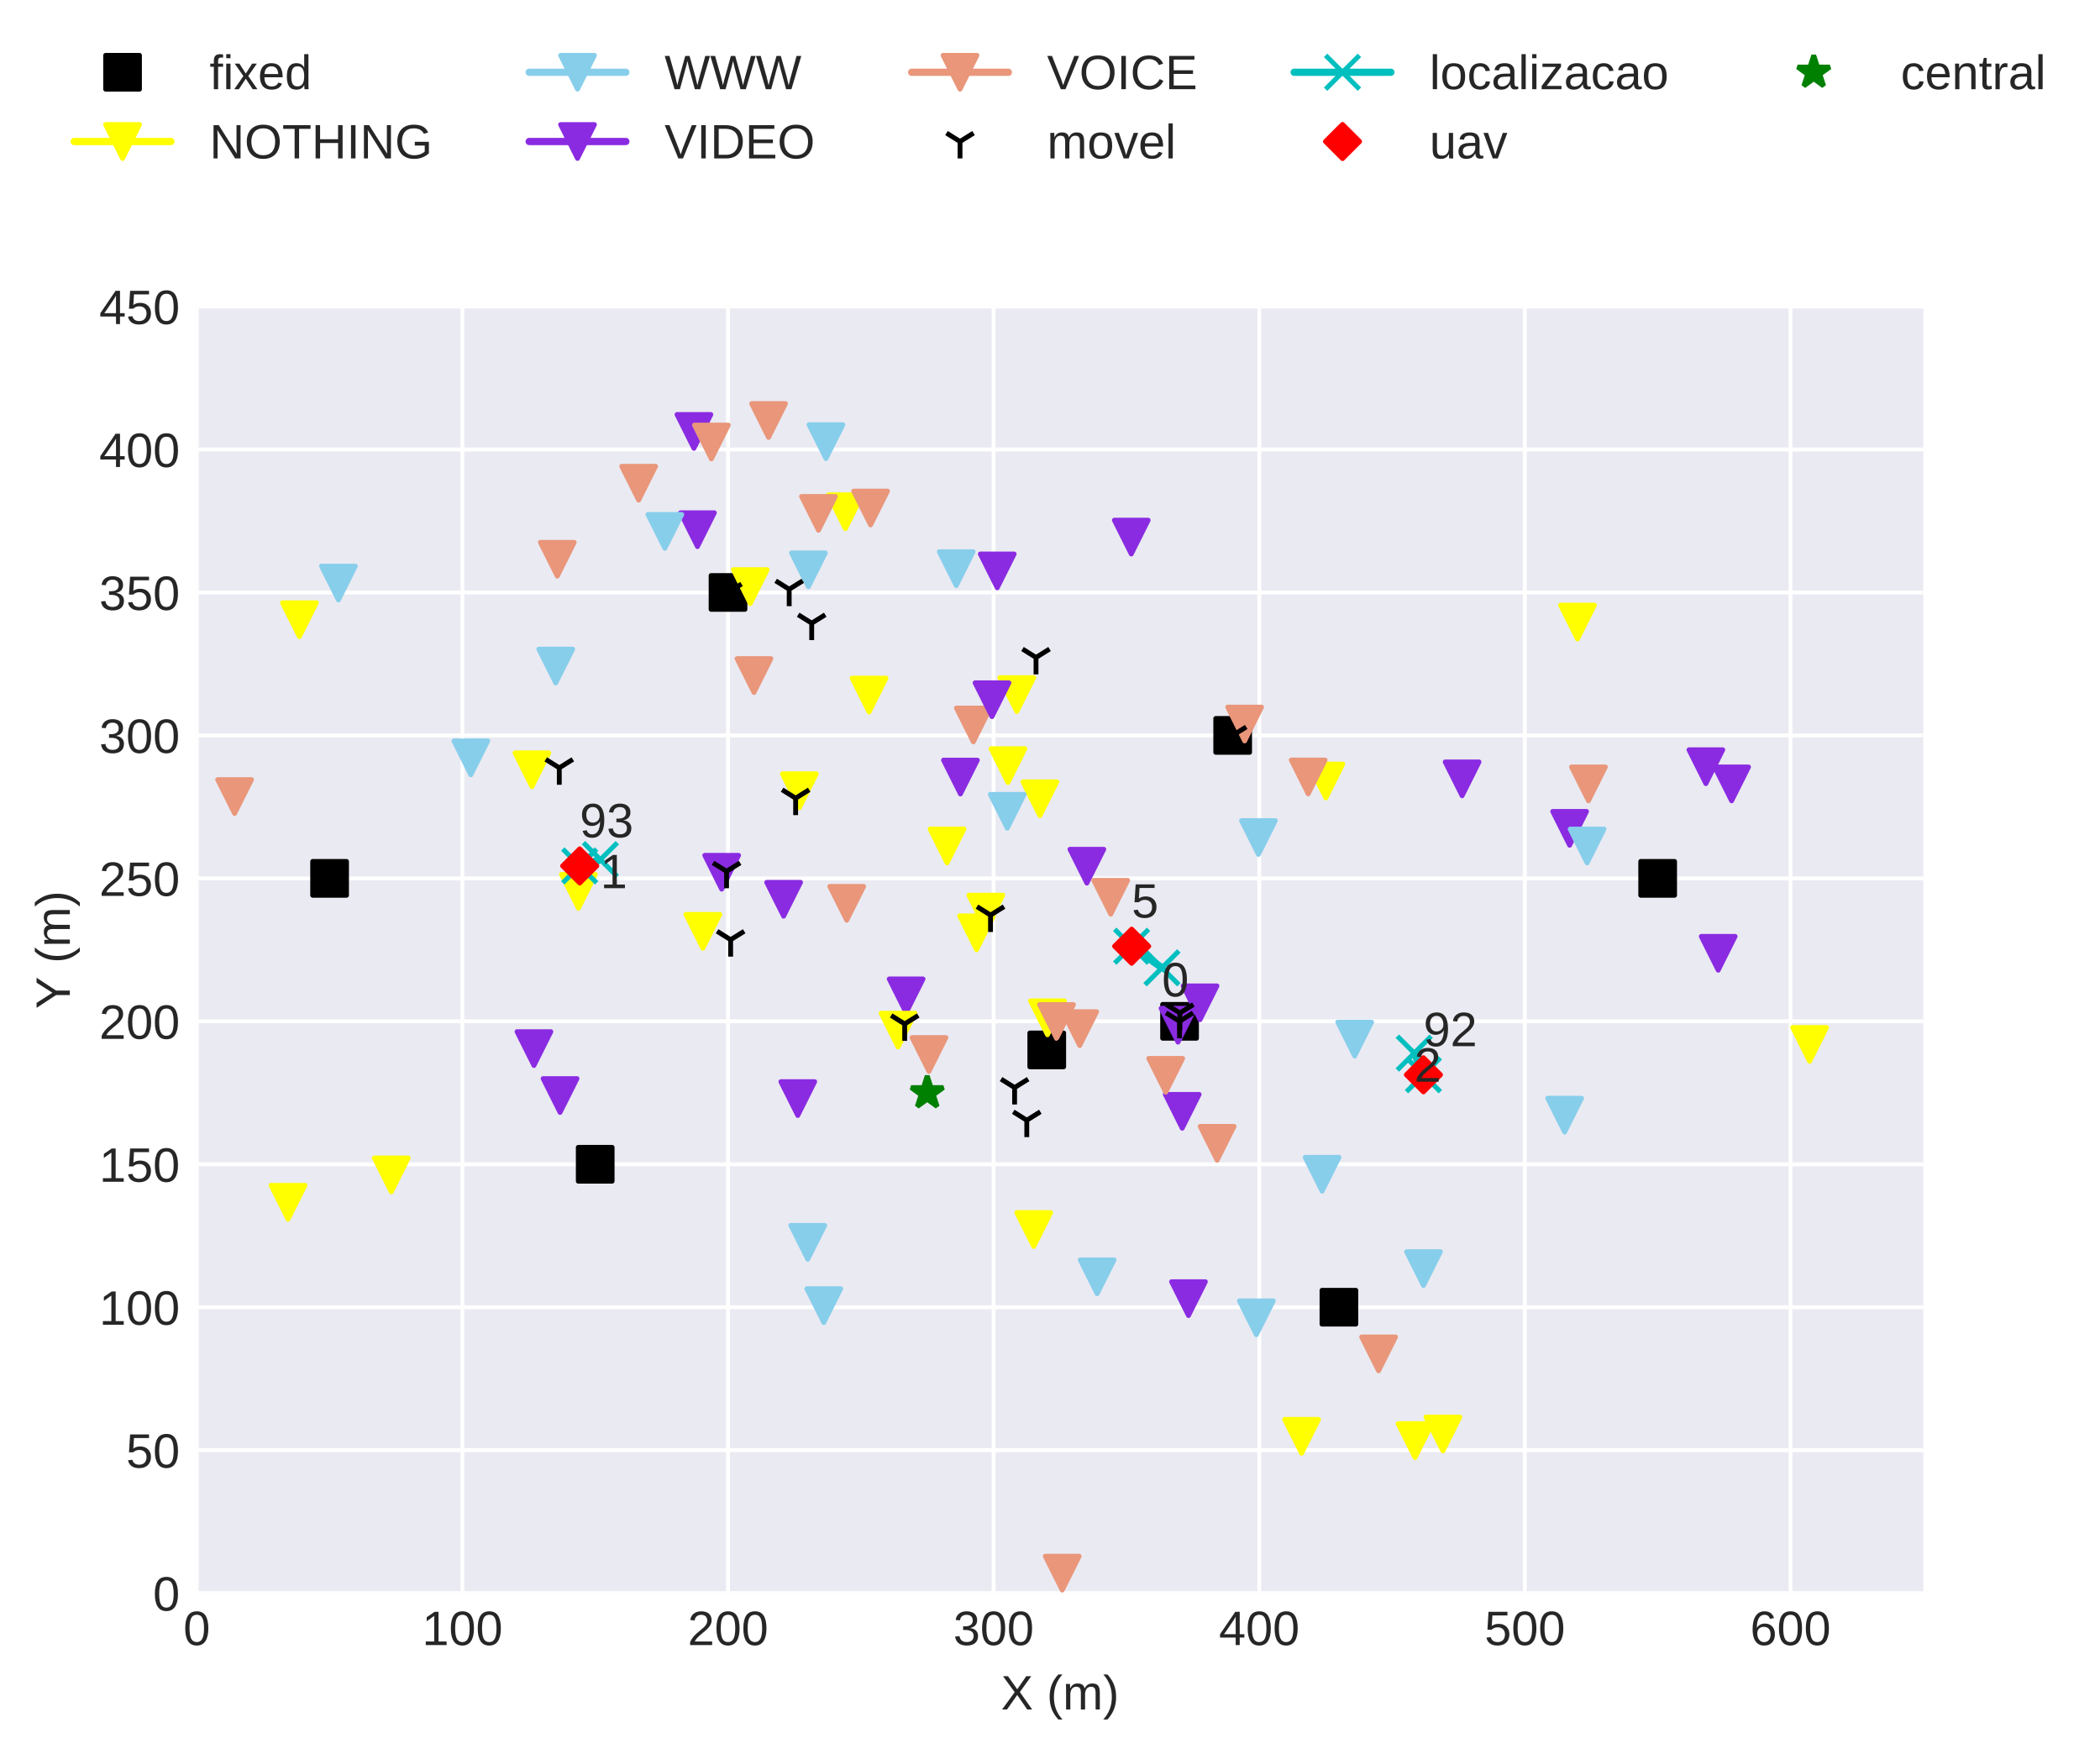 <?xml version="1.0" encoding="utf-8" standalone="no"?>
<!DOCTYPE svg PUBLIC "-//W3C//DTD SVG 1.1//EN"
  "http://www.w3.org/Graphics/SVG/1.1/DTD/svg11.dtd">
<!-- Created with matplotlib (http://matplotlib.org/) -->
<svg height="362.862pt" version="1.1" viewBox="0 0 434.379 362.862" width="434.379pt" xmlns="http://www.w3.org/2000/svg" xmlns:xlink="http://www.w3.org/1999/xlink">
 <defs>
  <style type="text/css">
*{stroke-linecap:butt;stroke-linejoin:round;}
  </style>
 </defs>
 <g id="figure_1">
  <g id="patch_1">
   <path d="M 0 362.862 
L 434.379 362.862 
L 434.379 0 
L 0 0 
z
" style="fill:#ffffff;"/>
  </g>
  <g id="axes_1">
   <g id="patch_2">
    <path d="M 40.705 329.518 
L 397.825 329.518 
L 397.825 63.406 
L 40.705 63.406 
z
" style="fill:#eaeaf2;"/>
   </g>
   <g id="matplotlib.axis_1">
    <g id="xtick_1">
     <g id="line2d_1">
      <path clip-path="url(#pc0f938cebe)" d="M 40.705 329.518 
L 40.705 63.406 
" style="fill:none;stroke:#ffffff;stroke-linecap:round;stroke-width:0.8;"/>
     </g>
     <g id="line2d_2"/>
     <g id="text_1">
      <!-- 0 -->
      <defs>
       <path d="M 51.703 34.422 
Q 51.703 17.188 45.625 8.094 
Q 39.547 -0.984 27.688 -0.984 
Q 15.828 -0.984 9.859 8.047 
Q 3.906 17.094 3.906 34.422 
Q 3.906 52.156 9.688 60.984 
Q 15.484 69.828 27.984 69.828 
Q 40.141 69.828 45.922 60.891 
Q 51.703 51.953 51.703 34.422 
z
M 42.781 34.422 
Q 42.781 49.312 39.328 56 
Q 35.891 62.703 27.984 62.703 
Q 19.875 62.703 16.328 56.109 
Q 12.797 49.516 12.797 34.422 
Q 12.797 19.781 16.375 12.984 
Q 19.969 6.203 27.781 6.203 
Q 35.547 6.203 39.156 13.125 
Q 42.781 20.062 42.781 34.422 
z
" id="LiberationSans-30"/>
      </defs>
      <g style="fill:#262626;" transform="translate(37.924 340.265)scale(0.1 -0.1)">
       <use xlink:href="#LiberationSans-30"/>
      </g>
     </g>
    </g>
    <g id="xtick_2">
     <g id="line2d_3">
      <path clip-path="url(#pc0f938cebe)" d="M 95.646 329.518 
L 95.646 63.406 
" style="fill:none;stroke:#ffffff;stroke-linecap:round;stroke-width:0.8;"/>
     </g>
     <g id="line2d_4"/>
     <g id="text_2">
      <!-- 100 -->
      <defs>
       <path d="M 7.625 0 
L 7.625 7.469 
L 25.141 7.469 
L 25.141 60.406 
L 9.625 49.312 
L 9.625 57.625 
L 25.875 68.797 
L 33.984 68.797 
L 33.984 7.469 
L 50.734 7.469 
L 50.734 0 
z
" id="LiberationSans-31"/>
      </defs>
      <g style="fill:#262626;" transform="translate(87.305 340.265)scale(0.1 -0.1)">
       <use xlink:href="#LiberationSans-31"/>
       <use x="55.615" xlink:href="#LiberationSans-30"/>
       <use x="111.23" xlink:href="#LiberationSans-30"/>
      </g>
     </g>
    </g>
    <g id="xtick_3">
     <g id="line2d_5">
      <path clip-path="url(#pc0f938cebe)" d="M 150.588 329.518 
L 150.588 63.406 
" style="fill:none;stroke:#ffffff;stroke-linecap:round;stroke-width:0.8;"/>
     </g>
     <g id="line2d_6"/>
     <g id="text_3">
      <!-- 200 -->
      <defs>
       <path d="M 5.031 0 
L 5.031 6.203 
Q 7.516 11.922 11.109 16.281 
Q 14.703 20.656 18.656 24.188 
Q 22.609 27.734 26.484 30.766 
Q 30.375 33.797 33.5 36.812 
Q 36.625 39.844 38.547 43.156 
Q 40.484 46.484 40.484 50.688 
Q 40.484 56.344 37.156 59.469 
Q 33.844 62.594 27.938 62.594 
Q 22.312 62.594 18.672 59.547 
Q 15.047 56.5 14.406 50.984 
L 5.422 51.812 
Q 6.391 60.062 12.422 64.938 
Q 18.453 69.828 27.938 69.828 
Q 38.328 69.828 43.922 64.922 
Q 49.516 60.016 49.516 50.984 
Q 49.516 46.969 47.672 43.016 
Q 45.844 39.062 42.234 35.109 
Q 38.625 31.156 28.422 22.859 
Q 22.797 18.266 19.469 14.578 
Q 16.156 10.891 14.703 7.469 
L 50.594 7.469 
L 50.594 0 
z
" id="LiberationSans-32"/>
      </defs>
      <g style="fill:#262626;" transform="translate(142.246 340.265)scale(0.1 -0.1)">
       <use xlink:href="#LiberationSans-32"/>
       <use x="55.615" xlink:href="#LiberationSans-30"/>
       <use x="111.23" xlink:href="#LiberationSans-30"/>
      </g>
     </g>
    </g>
    <g id="xtick_4">
     <g id="line2d_7">
      <path clip-path="url(#pc0f938cebe)" d="M 205.529 329.518 
L 205.529 63.406 
" style="fill:none;stroke:#ffffff;stroke-linecap:round;stroke-width:0.8;"/>
     </g>
     <g id="line2d_8"/>
     <g id="text_4">
      <!-- 300 -->
      <defs>
       <path d="M 51.219 19 
Q 51.219 9.469 45.156 4.234 
Q 39.109 -0.984 27.875 -0.984 
Q 17.438 -0.984 11.203 3.734 
Q 4.984 8.453 3.812 17.672 
L 12.891 18.5 
Q 14.656 6.297 27.875 6.297 
Q 34.516 6.297 38.297 9.562 
Q 42.094 12.844 42.094 19.281 
Q 42.094 24.906 37.766 28.047 
Q 33.453 31.203 25.297 31.203 
L 20.312 31.203 
L 20.312 38.812 
L 25.094 38.812 
Q 32.328 38.812 36.297 41.969 
Q 40.281 45.125 40.281 50.688 
Q 40.281 56.203 37.031 59.391 
Q 33.797 62.594 27.391 62.594 
Q 21.578 62.594 17.984 59.609 
Q 14.406 56.641 13.812 51.219 
L 4.984 51.906 
Q 5.953 60.359 11.984 65.094 
Q 18.016 69.828 27.484 69.828 
Q 37.844 69.828 43.578 65.016 
Q 49.312 60.203 49.312 51.609 
Q 49.312 45.016 45.625 40.891 
Q 41.938 36.766 34.906 35.297 
L 34.906 35.109 
Q 42.625 34.281 46.922 29.938 
Q 51.219 25.594 51.219 19 
z
" id="LiberationSans-33"/>
      </defs>
      <g style="fill:#262626;" transform="translate(197.188 340.265)scale(0.1 -0.1)">
       <use xlink:href="#LiberationSans-33"/>
       <use x="55.615" xlink:href="#LiberationSans-30"/>
       <use x="111.23" xlink:href="#LiberationSans-30"/>
      </g>
     </g>
    </g>
    <g id="xtick_5">
     <g id="line2d_9">
      <path clip-path="url(#pc0f938cebe)" d="M 260.471 329.518 
L 260.471 63.406 
" style="fill:none;stroke:#ffffff;stroke-linecap:round;stroke-width:0.8;"/>
     </g>
     <g id="line2d_10"/>
     <g id="text_5">
      <!-- 400 -->
      <defs>
       <path d="M 43.016 15.578 
L 43.016 0 
L 34.719 0 
L 34.719 15.578 
L 2.297 15.578 
L 2.297 22.406 
L 33.797 68.797 
L 43.016 68.797 
L 43.016 22.516 
L 52.688 22.516 
L 52.688 15.578 
z
M 34.719 58.891 
Q 34.625 58.594 33.344 56.297 
Q 32.078 54 31.453 53.078 
L 13.812 27.094 
L 11.188 23.484 
L 10.406 22.516 
L 34.719 22.516 
z
" id="LiberationSans-34"/>
      </defs>
      <g style="fill:#262626;" transform="translate(252.129 340.265)scale(0.1 -0.1)">
       <use xlink:href="#LiberationSans-34"/>
       <use x="55.615" xlink:href="#LiberationSans-30"/>
       <use x="111.23" xlink:href="#LiberationSans-30"/>
      </g>
     </g>
    </g>
    <g id="xtick_6">
     <g id="line2d_11">
      <path clip-path="url(#pc0f938cebe)" d="M 315.412 329.518 
L 315.412 63.406 
" style="fill:none;stroke:#ffffff;stroke-linecap:round;stroke-width:0.8;"/>
     </g>
     <g id="line2d_12"/>
     <g id="text_6">
      <!-- 500 -->
      <defs>
       <path d="M 51.422 22.406 
Q 51.422 11.531 44.953 5.266 
Q 38.484 -0.984 27 -0.984 
Q 17.391 -0.984 11.469 3.219 
Q 5.562 7.422 4 15.375 
L 12.891 16.406 
Q 15.672 6.203 27.203 6.203 
Q 34.281 6.203 38.281 10.469 
Q 42.281 14.75 42.281 22.219 
Q 42.281 28.719 38.25 32.719 
Q 34.234 36.719 27.391 36.719 
Q 23.828 36.719 20.75 35.594 
Q 17.672 34.469 14.594 31.781 
L 6 31.781 
L 8.297 68.797 
L 47.406 68.797 
L 47.406 61.328 
L 16.312 61.328 
L 14.984 39.5 
Q 20.703 43.891 29.203 43.891 
Q 39.359 43.891 45.391 37.938 
Q 51.422 31.984 51.422 22.406 
z
" id="LiberationSans-35"/>
      </defs>
      <g style="fill:#262626;" transform="translate(307.071 340.265)scale(0.1 -0.1)">
       <use xlink:href="#LiberationSans-35"/>
       <use x="55.615" xlink:href="#LiberationSans-30"/>
       <use x="111.23" xlink:href="#LiberationSans-30"/>
      </g>
     </g>
    </g>
    <g id="xtick_7">
     <g id="line2d_13">
      <path clip-path="url(#pc0f938cebe)" d="M 370.354 329.518 
L 370.354 63.406 
" style="fill:none;stroke:#ffffff;stroke-linecap:round;stroke-width:0.8;"/>
     </g>
     <g id="line2d_14"/>
     <g id="text_7">
      <!-- 600 -->
      <defs>
       <path d="M 51.219 22.516 
Q 51.219 11.625 45.312 5.312 
Q 39.406 -0.984 29 -0.984 
Q 17.391 -0.984 11.234 7.656 
Q 5.078 16.312 5.078 32.812 
Q 5.078 50.688 11.469 60.25 
Q 17.875 69.828 29.688 69.828 
Q 45.266 69.828 49.312 55.812 
L 40.922 54.297 
Q 38.328 62.703 29.594 62.703 
Q 22.078 62.703 17.938 55.688 
Q 13.812 48.688 13.812 35.406 
Q 16.219 39.844 20.562 42.156 
Q 24.906 44.484 30.516 44.484 
Q 40.047 44.484 45.625 38.516 
Q 51.219 32.562 51.219 22.516 
z
M 42.281 22.125 
Q 42.281 29.594 38.625 33.641 
Q 34.969 37.703 28.422 37.703 
Q 22.266 37.703 18.484 34.109 
Q 14.703 30.516 14.703 24.219 
Q 14.703 16.266 18.625 11.188 
Q 22.562 6.109 28.719 6.109 
Q 35.062 6.109 38.672 10.375 
Q 42.281 14.656 42.281 22.125 
z
" id="LiberationSans-36"/>
      </defs>
      <g style="fill:#262626;" transform="translate(362.013 340.265)scale(0.1 -0.1)">
       <use xlink:href="#LiberationSans-36"/>
       <use x="55.615" xlink:href="#LiberationSans-30"/>
       <use x="111.23" xlink:href="#LiberationSans-30"/>
      </g>
     </g>
    </g>
    <g id="text_8">
     <!-- X (m) -->
     <defs>
      <path d="M 54.297 0 
L 33.641 30.078 
L 12.547 0 
L 2.25 0 
L 28.422 35.75 
L 4.25 68.797 
L 14.547 68.797 
L 33.688 41.797 
L 52.297 68.797 
L 62.594 68.797 
L 39.062 36.078 
L 64.594 0 
z
" id="LiberationSans-58"/>
      <path id="LiberationSans-20"/>
      <path d="M 6.203 25.984 
Q 6.203 40.094 10.625 51.312 
Q 15.047 62.547 24.219 72.469 
L 32.719 72.469 
Q 23.578 62.312 19.312 50.875 
Q 15.047 39.453 15.047 25.875 
Q 15.047 12.359 19.266 0.969 
Q 23.484 -10.406 32.719 -20.703 
L 24.219 -20.703 
Q 14.984 -10.75 10.594 0.5 
Q 6.203 11.766 6.203 25.781 
z
" id="LiberationSans-28"/>
      <path d="M 37.5 0 
L 37.5 33.5 
Q 37.5 41.156 35.391 44.078 
Q 33.297 47.016 27.828 47.016 
Q 22.219 47.016 18.938 42.719 
Q 15.672 38.422 15.672 30.609 
L 15.672 0 
L 6.938 0 
L 6.938 41.547 
Q 6.938 50.781 6.641 52.828 
L 14.938 52.828 
Q 14.984 52.594 15.031 51.516 
Q 15.094 50.438 15.156 49.047 
Q 15.234 47.656 15.328 43.797 
L 15.484 43.797 
Q 18.312 49.422 21.969 51.609 
Q 25.641 53.812 30.906 53.812 
Q 36.922 53.812 40.406 51.422 
Q 43.891 49.031 45.266 43.797 
L 45.406 43.797 
Q 48.141 49.125 52.016 51.469 
Q 55.906 53.812 61.422 53.812 
Q 69.438 53.812 73.062 49.469 
Q 76.703 45.125 76.703 35.203 
L 76.703 0 
L 68.016 0 
L 68.016 33.5 
Q 68.016 41.156 65.906 44.078 
Q 63.812 47.016 58.344 47.016 
Q 52.594 47.016 49.391 42.75 
Q 46.188 38.484 46.188 30.609 
L 46.188 0 
z
" id="LiberationSans-6d"/>
      <path d="M 27.094 25.781 
Q 27.094 11.672 22.672 0.438 
Q 18.266 -10.797 9.078 -20.703 
L 0.594 -20.703 
Q 9.766 -10.453 14.016 0.891 
Q 18.266 12.25 18.266 25.875 
Q 18.266 39.5 13.984 50.875 
Q 9.719 62.25 0.594 72.469 
L 9.078 72.469 
Q 18.312 62.5 22.703 51.234 
Q 27.094 39.984 27.094 25.984 
z
" id="LiberationSans-29"/>
     </defs>
     <g style="fill:#262626;" transform="translate(207.046 353.587)scale(0.1 -0.1)">
      <use xlink:href="#LiberationSans-58"/>
      <use x="66.699" xlink:href="#LiberationSans-20"/>
      <use x="94.482" xlink:href="#LiberationSans-28"/>
      <use x="127.783" xlink:href="#LiberationSans-6d"/>
      <use x="211.084" xlink:href="#LiberationSans-29"/>
     </g>
    </g>
   </g>
   <g id="matplotlib.axis_2">
    <g id="ytick_1">
     <g id="line2d_15">
      <path clip-path="url(#pc0f938cebe)" d="M 40.705 329.518 
L 397.825 329.518 
" style="fill:none;stroke:#ffffff;stroke-linecap:round;stroke-width:0.8;"/>
     </g>
     <g id="line2d_16"/>
     <g id="text_9">
      <!-- 0 -->
      <g style="fill:#262626;" transform="translate(31.644 333.141)scale(0.1 -0.1)">
       <use xlink:href="#LiberationSans-30"/>
      </g>
     </g>
    </g>
    <g id="ytick_2">
     <g id="line2d_17">
      <path clip-path="url(#pc0f938cebe)" d="M 40.705 299.95 
L 397.825 299.95 
" style="fill:none;stroke:#ffffff;stroke-linecap:round;stroke-width:0.8;"/>
     </g>
     <g id="line2d_18"/>
     <g id="text_10">
      <!-- 50 -->
      <g style="fill:#262626;" transform="translate(26.083 303.573)scale(0.1 -0.1)">
       <use xlink:href="#LiberationSans-35"/>
       <use x="55.615" xlink:href="#LiberationSans-30"/>
      </g>
     </g>
    </g>
    <g id="ytick_3">
     <g id="line2d_19">
      <path clip-path="url(#pc0f938cebe)" d="M 40.705 270.382 
L 397.825 270.382 
" style="fill:none;stroke:#ffffff;stroke-linecap:round;stroke-width:0.8;"/>
     </g>
     <g id="line2d_20"/>
     <g id="text_11">
      <!-- 100 -->
      <g style="fill:#262626;" transform="translate(20.522 274.005)scale(0.1 -0.1)">
       <use xlink:href="#LiberationSans-31"/>
       <use x="55.615" xlink:href="#LiberationSans-30"/>
       <use x="111.23" xlink:href="#LiberationSans-30"/>
      </g>
     </g>
    </g>
    <g id="ytick_4">
     <g id="line2d_21">
      <path clip-path="url(#pc0f938cebe)" d="M 40.705 240.814 
L 397.825 240.814 
" style="fill:none;stroke:#ffffff;stroke-linecap:round;stroke-width:0.8;"/>
     </g>
     <g id="line2d_22"/>
     <g id="text_12">
      <!-- 150 -->
      <g style="fill:#262626;" transform="translate(20.522 244.437)scale(0.1 -0.1)">
       <use xlink:href="#LiberationSans-31"/>
       <use x="55.615" xlink:href="#LiberationSans-35"/>
       <use x="111.23" xlink:href="#LiberationSans-30"/>
      </g>
     </g>
    </g>
    <g id="ytick_5">
     <g id="line2d_23">
      <path clip-path="url(#pc0f938cebe)" d="M 40.705 211.246 
L 397.825 211.246 
" style="fill:none;stroke:#ffffff;stroke-linecap:round;stroke-width:0.8;"/>
     </g>
     <g id="line2d_24"/>
     <g id="text_13">
      <!-- 200 -->
      <g style="fill:#262626;" transform="translate(20.522 214.869)scale(0.1 -0.1)">
       <use xlink:href="#LiberationSans-32"/>
       <use x="55.615" xlink:href="#LiberationSans-30"/>
       <use x="111.23" xlink:href="#LiberationSans-30"/>
      </g>
     </g>
    </g>
    <g id="ytick_6">
     <g id="line2d_25">
      <path clip-path="url(#pc0f938cebe)" d="M 40.705 181.678 
L 397.825 181.678 
" style="fill:none;stroke:#ffffff;stroke-linecap:round;stroke-width:0.8;"/>
     </g>
     <g id="line2d_26"/>
     <g id="text_14">
      <!-- 250 -->
      <g style="fill:#262626;" transform="translate(20.522 185.301)scale(0.1 -0.1)">
       <use xlink:href="#LiberationSans-32"/>
       <use x="55.615" xlink:href="#LiberationSans-35"/>
       <use x="111.23" xlink:href="#LiberationSans-30"/>
      </g>
     </g>
    </g>
    <g id="ytick_7">
     <g id="line2d_27">
      <path clip-path="url(#pc0f938cebe)" d="M 40.705 152.11 
L 397.825 152.11 
" style="fill:none;stroke:#ffffff;stroke-linecap:round;stroke-width:0.8;"/>
     </g>
     <g id="line2d_28"/>
     <g id="text_15">
      <!-- 300 -->
      <g style="fill:#262626;" transform="translate(20.522 155.733)scale(0.1 -0.1)">
       <use xlink:href="#LiberationSans-33"/>
       <use x="55.615" xlink:href="#LiberationSans-30"/>
       <use x="111.23" xlink:href="#LiberationSans-30"/>
      </g>
     </g>
    </g>
    <g id="ytick_8">
     <g id="line2d_29">
      <path clip-path="url(#pc0f938cebe)" d="M 40.705 122.542 
L 397.825 122.542 
" style="fill:none;stroke:#ffffff;stroke-linecap:round;stroke-width:0.8;"/>
     </g>
     <g id="line2d_30"/>
     <g id="text_16">
      <!-- 350 -->
      <g style="fill:#262626;" transform="translate(20.522 126.165)scale(0.1 -0.1)">
       <use xlink:href="#LiberationSans-33"/>
       <use x="55.615" xlink:href="#LiberationSans-35"/>
       <use x="111.23" xlink:href="#LiberationSans-30"/>
      </g>
     </g>
    </g>
    <g id="ytick_9">
     <g id="line2d_31">
      <path clip-path="url(#pc0f938cebe)" d="M 40.705 92.974 
L 397.825 92.974 
" style="fill:none;stroke:#ffffff;stroke-linecap:round;stroke-width:0.8;"/>
     </g>
     <g id="line2d_32"/>
     <g id="text_17">
      <!-- 400 -->
      <g style="fill:#262626;" transform="translate(20.522 96.597)scale(0.1 -0.1)">
       <use xlink:href="#LiberationSans-34"/>
       <use x="55.615" xlink:href="#LiberationSans-30"/>
       <use x="111.23" xlink:href="#LiberationSans-30"/>
      </g>
     </g>
    </g>
    <g id="ytick_10">
     <g id="line2d_33">
      <path clip-path="url(#pc0f938cebe)" d="M 40.705 63.406 
L 397.825 63.406 
" style="fill:none;stroke:#ffffff;stroke-linecap:round;stroke-width:0.8;"/>
     </g>
     <g id="line2d_34"/>
     <g id="text_18">
      <!-- 450 -->
      <g style="fill:#262626;" transform="translate(20.522 67.029)scale(0.1 -0.1)">
       <use xlink:href="#LiberationSans-34"/>
       <use x="55.615" xlink:href="#LiberationSans-35"/>
       <use x="111.23" xlink:href="#LiberationSans-30"/>
      </g>
     </g>
    </g>
    <g id="text_19">
     <!-- Y (m) -->
     <defs>
      <path d="M 37.938 28.516 
L 37.938 0 
L 28.656 0 
L 28.656 28.516 
L 2.203 68.797 
L 12.453 68.797 
L 33.406 36.031 
L 54.25 68.797 
L 64.5 68.797 
z
" id="LiberationSans-59"/>
     </defs>
     <g style="fill:#262626;" transform="translate(14.447 208.68)rotate(-90)scale(0.1 -0.1)">
      <use xlink:href="#LiberationSans-59"/>
      <use x="66.684" xlink:href="#LiberationSans-20"/>
      <use x="94.467" xlink:href="#LiberationSans-28"/>
      <use x="127.768" xlink:href="#LiberationSans-6d"/>
      <use x="211.068" xlink:href="#LiberationSans-29"/>
     </g>
    </g>
   </g>
   <g id="line2d_35">
    <defs>
     <path d="M -3.5 3.5 
L 3.5 3.5 
L 3.5 -3.5 
L -3.5 -3.5 
z
" id="m4700c2f686" style="stroke:#000000;stroke-linejoin:miter;"/>
    </defs>
    <g clip-path="url(#pc0f938cebe)">
     <use style="stroke:#000000;stroke-linejoin:miter;" x="342.883" xlink:href="#m4700c2f686" y="181.678"/>
    </g>
   </g>
   <g id="line2d_36">
    <g clip-path="url(#pc0f938cebe)">
     <use style="stroke:#000000;stroke-linejoin:miter;" x="243.988" xlink:href="#m4700c2f686" y="211.246"/>
    </g>
   </g>
   <g id="line2d_37">
    <g clip-path="url(#pc0f938cebe)">
     <use style="stroke:#000000;stroke-linejoin:miter;" x="254.977" xlink:href="#m4700c2f686" y="152.11"/>
    </g>
   </g>
   <g id="line2d_38">
    <g clip-path="url(#pc0f938cebe)">
     <use style="stroke:#000000;stroke-linejoin:miter;" x="216.518" xlink:href="#m4700c2f686" y="217.159"/>
    </g>
   </g>
   <g id="line2d_39">
    <g clip-path="url(#pc0f938cebe)">
     <use style="stroke:#000000;stroke-linejoin:miter;" x="276.953" xlink:href="#m4700c2f686" y="270.382"/>
    </g>
   </g>
   <g id="line2d_40">
    <g clip-path="url(#pc0f938cebe)">
     <use style="stroke:#000000;stroke-linejoin:miter;" x="123.117" xlink:href="#m4700c2f686" y="240.814"/>
    </g>
   </g>
   <g id="line2d_41">
    <g clip-path="url(#pc0f938cebe)">
     <use style="stroke:#000000;stroke-linejoin:miter;" x="150.588" xlink:href="#m4700c2f686" y="122.542"/>
    </g>
   </g>
   <g id="line2d_42">
    <g clip-path="url(#pc0f938cebe)">
     <use style="stroke:#000000;stroke-linejoin:miter;" x="68.175" xlink:href="#m4700c2f686" y="181.678"/>
    </g>
   </g>
   <g id="line2d_43">
    <path clip-path="url(#pc0f938cebe)" d="M 274.253 161.548 
" style="fill:none;stroke:#ffff00;stroke-linecap:round;stroke-width:1.5;"/>
    <defs>
     <path d="M -0 3.5 
L 3.5 -3.5 
L -3.5 -3.5 
z
" id="mf8027e3a7c" style="stroke:#ffff00;stroke-linejoin:miter;"/>
    </defs>
    <g clip-path="url(#pc0f938cebe)">
     <use style="fill:#ffff00;stroke:#ffff00;stroke-linejoin:miter;" x="274.253" xlink:href="#mf8027e3a7c" y="161.548"/>
    </g>
   </g>
   <g id="line2d_44">
    <path clip-path="url(#pc0f938cebe)" d="M 323.64 230.658 
" style="fill:none;stroke:#87ceeb;stroke-linecap:round;stroke-width:1.5;"/>
    <defs>
     <path d="M -0 3.5 
L 3.5 -3.5 
L -3.5 -3.5 
z
" id="m8ee7464467" style="stroke:#87ceeb;stroke-linejoin:miter;"/>
    </defs>
    <g clip-path="url(#pc0f938cebe)">
     <use style="fill:#87ceeb;stroke:#87ceeb;stroke-linejoin:miter;" x="323.64" xlink:href="#m8ee7464467" y="230.658"/>
    </g>
   </g>
   <g id="line2d_45">
    <path clip-path="url(#pc0f938cebe)" d="M 355.405 197.179 
" style="fill:none;stroke:#8a2be2;stroke-linecap:round;stroke-width:1.5;"/>
    <defs>
     <path d="M -0 3.5 
L 3.5 -3.5 
L -3.5 -3.5 
z
" id="m0e3847cdf6" style="stroke:#8a2be2;stroke-linejoin:miter;"/>
    </defs>
    <g clip-path="url(#pc0f938cebe)">
     <use style="fill:#8a2be2;stroke:#8a2be2;stroke-linejoin:miter;" x="355.405" xlink:href="#m0e3847cdf6" y="197.179"/>
    </g>
   </g>
   <g id="line2d_46">
    <path clip-path="url(#pc0f938cebe)" d="M 260.303 173.23 
" style="fill:none;stroke:#87ceeb;stroke-linecap:round;stroke-width:1.5;"/>
    <g clip-path="url(#pc0f938cebe)">
     <use style="fill:#87ceeb;stroke:#87ceeb;stroke-linejoin:miter;" x="260.303" xlink:href="#m8ee7464467" y="173.23"/>
    </g>
   </g>
   <g id="line2d_47">
    <path clip-path="url(#pc0f938cebe)" d="M 302.431 161.098 
" style="fill:none;stroke:#8a2be2;stroke-linecap:round;stroke-width:1.5;"/>
    <g clip-path="url(#pc0f938cebe)">
     <use style="fill:#8a2be2;stroke:#8a2be2;stroke-linejoin:miter;" x="302.431" xlink:href="#m0e3847cdf6" y="161.098"/>
    </g>
   </g>
   <g id="line2d_48">
    <path clip-path="url(#pc0f938cebe)" d="M 358.178 162.143 
" style="fill:none;stroke:#8a2be2;stroke-linecap:round;stroke-width:1.5;"/>
    <g clip-path="url(#pc0f938cebe)">
     <use style="fill:#8a2be2;stroke:#8a2be2;stroke-linejoin:miter;" x="358.178" xlink:href="#m0e3847cdf6" y="162.143"/>
    </g>
   </g>
   <g id="line2d_49">
    <path clip-path="url(#pc0f938cebe)" d="M 352.852 158.586 
" style="fill:none;stroke:#8a2be2;stroke-linecap:round;stroke-width:1.5;"/>
    <g clip-path="url(#pc0f938cebe)">
     <use style="fill:#8a2be2;stroke:#8a2be2;stroke-linejoin:miter;" x="352.852" xlink:href="#m0e3847cdf6" y="158.586"/>
    </g>
   </g>
   <g id="line2d_50">
    <path clip-path="url(#pc0f938cebe)" d="M 328.569 162.143 
" style="fill:none;stroke:#e9967a;stroke-linecap:round;stroke-width:1.5;"/>
    <defs>
     <path d="M -0 3.5 
L 3.5 -3.5 
L -3.5 -3.5 
z
" id="m67eae1b96d" style="stroke:#e9967a;stroke-linejoin:miter;"/>
    </defs>
    <g clip-path="url(#pc0f938cebe)">
     <use style="fill:#e9967a;stroke:#e9967a;stroke-linejoin:miter;" x="328.569" xlink:href="#m67eae1b96d" y="162.143"/>
    </g>
   </g>
   <g id="line2d_51">
    <path clip-path="url(#pc0f938cebe)" d="M 326.3 128.665 
" style="fill:none;stroke:#ffff00;stroke-linecap:round;stroke-width:1.5;"/>
    <g clip-path="url(#pc0f938cebe)">
     <use style="fill:#ffff00;stroke:#ffff00;stroke-linejoin:miter;" x="326.3" xlink:href="#mf8027e3a7c" y="128.665"/>
    </g>
   </g>
   <g id="line2d_52">
    <path clip-path="url(#pc0f938cebe)" d="M 324.671 171.333 
" style="fill:none;stroke:#8a2be2;stroke-linecap:round;stroke-width:1.5;"/>
    <g clip-path="url(#pc0f938cebe)">
     <use style="fill:#8a2be2;stroke:#8a2be2;stroke-linejoin:miter;" x="324.671" xlink:href="#m0e3847cdf6" y="171.333"/>
    </g>
   </g>
   <g id="line2d_53">
    <path clip-path="url(#pc0f938cebe)" d="M 374.31 216.019 
" style="fill:none;stroke:#ffff00;stroke-linecap:round;stroke-width:1.5;"/>
    <g clip-path="url(#pc0f938cebe)">
     <use style="fill:#ffff00;stroke:#ffff00;stroke-linejoin:miter;" x="374.31" xlink:href="#mf8027e3a7c" y="216.019"/>
    </g>
   </g>
   <g id="line2d_54">
    <path clip-path="url(#pc0f938cebe)" d="M 328.285 174.984 
" style="fill:none;stroke:#87ceeb;stroke-linecap:round;stroke-width:1.5;"/>
    <g clip-path="url(#pc0f938cebe)">
     <use style="fill:#87ceeb;stroke:#87ceeb;stroke-linejoin:miter;" x="328.285" xlink:href="#m8ee7464467" y="174.984"/>
    </g>
   </g>
   <g id="line2d_55">
    <path clip-path="url(#pc0f938cebe)" d="M 198.664 160.723 
" style="fill:none;stroke:#8a2be2;stroke-linecap:round;stroke-width:1.5;"/>
    <g clip-path="url(#pc0f938cebe)">
     <use style="fill:#8a2be2;stroke:#8a2be2;stroke-linejoin:miter;" x="198.664" xlink:href="#m0e3847cdf6" y="160.723"/>
    </g>
   </g>
   <g id="line2d_56">
    <path clip-path="url(#pc0f938cebe)" d="M 223.334 212.759 
" style="fill:none;stroke:#e9967a;stroke-linecap:round;stroke-width:1.5;"/>
    <g clip-path="url(#pc0f938cebe)">
     <use style="fill:#e9967a;stroke:#e9967a;stroke-linejoin:miter;" x="223.334" xlink:href="#m67eae1b96d" y="212.759"/>
    </g>
   </g>
   <g id="line2d_57">
    <path clip-path="url(#pc0f938cebe)" d="M 192.153 218.108 
" style="fill:none;stroke:#e9967a;stroke-linecap:round;stroke-width:1.5;"/>
    <g clip-path="url(#pc0f938cebe)">
     <use style="fill:#e9967a;stroke:#e9967a;stroke-linejoin:miter;" x="192.153" xlink:href="#m67eae1b96d" y="218.108"/>
    </g>
   </g>
   <g id="line2d_58">
    <path clip-path="url(#pc0f938cebe)" d="M 234 111.09 
" style="fill:none;stroke:#8a2be2;stroke-linecap:round;stroke-width:1.5;"/>
    <g clip-path="url(#pc0f938cebe)">
     <use style="fill:#8a2be2;stroke:#8a2be2;stroke-linejoin:miter;" x="234" xlink:href="#m0e3847cdf6" y="111.09"/>
    </g>
   </g>
   <g id="line2d_59">
    <path clip-path="url(#pc0f938cebe)" d="M 248.229 207.416 
" style="fill:none;stroke:#8a2be2;stroke-linecap:round;stroke-width:1.5;"/>
    <g clip-path="url(#pc0f938cebe)">
     <use style="fill:#8a2be2;stroke:#8a2be2;stroke-linejoin:miter;" x="248.229" xlink:href="#m0e3847cdf6" y="207.416"/>
    </g>
   </g>
   <g id="line2d_60">
    <path clip-path="url(#pc0f938cebe)" d="M 257.451 149.75 
" style="fill:none;stroke:#e9967a;stroke-linecap:round;stroke-width:1.5;"/>
    <g clip-path="url(#pc0f938cebe)">
     <use style="fill:#e9967a;stroke:#e9967a;stroke-linejoin:miter;" x="257.451" xlink:href="#m67eae1b96d" y="149.75"/>
    </g>
   </g>
   <g id="line2d_61">
    <path clip-path="url(#pc0f938cebe)" d="M 224.812 179.163 
" style="fill:none;stroke:#8a2be2;stroke-linecap:round;stroke-width:1.5;"/>
    <g clip-path="url(#pc0f938cebe)">
     <use style="fill:#8a2be2;stroke:#8a2be2;stroke-linejoin:miter;" x="224.812" xlink:href="#m0e3847cdf6" y="179.163"/>
    </g>
   </g>
   <g id="line2d_62">
    <path clip-path="url(#pc0f938cebe)" d="M 270.599 160.701 
" style="fill:none;stroke:#e9967a;stroke-linecap:round;stroke-width:1.5;"/>
    <g clip-path="url(#pc0f938cebe)">
     <use style="fill:#e9967a;stroke:#e9967a;stroke-linejoin:miter;" x="270.599" xlink:href="#m67eae1b96d" y="160.701"/>
    </g>
   </g>
   <g id="line2d_63">
    <path clip-path="url(#pc0f938cebe)" d="M 213.822 254.312 
" style="fill:none;stroke:#ffff00;stroke-linecap:round;stroke-width:1.5;"/>
    <g clip-path="url(#pc0f938cebe)">
     <use style="fill:#ffff00;stroke:#ffff00;stroke-linejoin:miter;" x="213.822" xlink:href="#mf8027e3a7c" y="254.312"/>
    </g>
   </g>
   <g id="line2d_64">
    <path clip-path="url(#pc0f938cebe)" d="M 202.003 192.932 
" style="fill:none;stroke:#ffff00;stroke-linecap:round;stroke-width:1.5;"/>
    <g clip-path="url(#pc0f938cebe)">
     <use style="fill:#ffff00;stroke:#ffff00;stroke-linejoin:miter;" x="202.003" xlink:href="#mf8027e3a7c" y="192.932"/>
    </g>
   </g>
   <g id="line2d_65">
    <path clip-path="url(#pc0f938cebe)" d="M 226.942 264.09 
" style="fill:none;stroke:#87ceeb;stroke-linecap:round;stroke-width:1.5;"/>
    <g clip-path="url(#pc0f938cebe)">
     <use style="fill:#87ceeb;stroke:#87ceeb;stroke-linejoin:miter;" x="226.942" xlink:href="#m8ee7464467" y="264.09"/>
    </g>
   </g>
   <g id="line2d_66">
    <path clip-path="url(#pc0f938cebe)" d="M 187.432 205.986 
" style="fill:none;stroke:#8a2be2;stroke-linecap:round;stroke-width:1.5;"/>
    <g clip-path="url(#pc0f938cebe)">
     <use style="fill:#8a2be2;stroke:#8a2be2;stroke-linejoin:miter;" x="187.432" xlink:href="#m0e3847cdf6" y="205.986"/>
    </g>
   </g>
   <g id="line2d_67">
    <path clip-path="url(#pc0f938cebe)" d="M 210.322 143.666 
" style="fill:none;stroke:#ffff00;stroke-linecap:round;stroke-width:1.5;"/>
    <g clip-path="url(#pc0f938cebe)">
     <use style="fill:#ffff00;stroke:#ffff00;stroke-linejoin:miter;" x="210.322" xlink:href="#mf8027e3a7c" y="143.666"/>
    </g>
   </g>
   <g id="line2d_68">
    <path clip-path="url(#pc0f938cebe)" d="M 244.536 229.86 
" style="fill:none;stroke:#8a2be2;stroke-linecap:round;stroke-width:1.5;"/>
    <g clip-path="url(#pc0f938cebe)">
     <use style="fill:#8a2be2;stroke:#8a2be2;stroke-linejoin:miter;" x="244.536" xlink:href="#m0e3847cdf6" y="229.86"/>
    </g>
   </g>
   <g id="line2d_69">
    <path clip-path="url(#pc0f938cebe)" d="M 170.399 270.048 
" style="fill:none;stroke:#87ceeb;stroke-linecap:round;stroke-width:1.5;"/>
    <g clip-path="url(#pc0f938cebe)">
     <use style="fill:#87ceeb;stroke:#87ceeb;stroke-linejoin:miter;" x="170.399" xlink:href="#m8ee7464467" y="270.048"/>
    </g>
   </g>
   <g id="line2d_70">
    <path clip-path="url(#pc0f938cebe)" d="M 197.795 117.62 
" style="fill:none;stroke:#87ceeb;stroke-linecap:round;stroke-width:1.5;"/>
    <g clip-path="url(#pc0f938cebe)">
     <use style="fill:#87ceeb;stroke:#87ceeb;stroke-linejoin:miter;" x="197.795" xlink:href="#m8ee7464467" y="117.62"/>
    </g>
   </g>
   <g id="line2d_71">
    <path clip-path="url(#pc0f938cebe)" d="M 216.668 210.524 
" style="fill:none;stroke:#ffff00;stroke-linecap:round;stroke-width:1.5;"/>
    <g clip-path="url(#pc0f938cebe)">
     <use style="fill:#ffff00;stroke:#ffff00;stroke-linejoin:miter;" x="216.668" xlink:href="#mf8027e3a7c" y="210.524"/>
    </g>
   </g>
   <g id="line2d_72">
    <path clip-path="url(#pc0f938cebe)" d="M 201.332 149.947 
" style="fill:none;stroke:#e9967a;stroke-linecap:round;stroke-width:1.5;"/>
    <g clip-path="url(#pc0f938cebe)">
     <use style="fill:#e9967a;stroke:#e9967a;stroke-linejoin:miter;" x="201.332" xlink:href="#m67eae1b96d" y="149.947"/>
    </g>
   </g>
   <g id="line2d_73">
    <path clip-path="url(#pc0f938cebe)" d="M 215.101 165.211 
" style="fill:none;stroke:#ffff00;stroke-linecap:round;stroke-width:1.5;"/>
    <g clip-path="url(#pc0f938cebe)">
     <use style="fill:#ffff00;stroke:#ffff00;stroke-linejoin:miter;" x="215.101" xlink:href="#mf8027e3a7c" y="165.211"/>
    </g>
   </g>
   <g id="line2d_74">
    <path clip-path="url(#pc0f938cebe)" d="M 208.494 158.356 
" style="fill:none;stroke:#ffff00;stroke-linecap:round;stroke-width:1.5;"/>
    <g clip-path="url(#pc0f938cebe)">
     <use style="fill:#ffff00;stroke:#ffff00;stroke-linejoin:miter;" x="208.494" xlink:href="#mf8027e3a7c" y="158.356"/>
    </g>
   </g>
   <g id="line2d_75">
    <path clip-path="url(#pc0f938cebe)" d="M 208.35 167.809 
" style="fill:none;stroke:#87ceeb;stroke-linecap:round;stroke-width:1.5;"/>
    <g clip-path="url(#pc0f938cebe)">
     <use style="fill:#87ceeb;stroke:#87ceeb;stroke-linejoin:miter;" x="208.35" xlink:href="#m8ee7464467" y="167.809"/>
    </g>
   </g>
   <g id="line2d_76">
    <path clip-path="url(#pc0f938cebe)" d="M 165.017 227.228 
" style="fill:none;stroke:#8a2be2;stroke-linecap:round;stroke-width:1.5;"/>
    <g clip-path="url(#pc0f938cebe)">
     <use style="fill:#8a2be2;stroke:#8a2be2;stroke-linejoin:miter;" x="165.017" xlink:href="#m0e3847cdf6" y="227.228"/>
    </g>
   </g>
   <g id="line2d_77">
    <path clip-path="url(#pc0f938cebe)" d="M 243.663 212.055 
" style="fill:none;stroke:#8a2be2;stroke-linecap:round;stroke-width:1.5;"/>
    <g clip-path="url(#pc0f938cebe)">
     <use style="fill:#8a2be2;stroke:#8a2be2;stroke-linejoin:miter;" x="243.663" xlink:href="#m0e3847cdf6" y="212.055"/>
    </g>
   </g>
   <g id="line2d_78">
    <path clip-path="url(#pc0f938cebe)" d="M 203.906 188.661 
" style="fill:none;stroke:#ffff00;stroke-linecap:round;stroke-width:1.5;"/>
    <g clip-path="url(#pc0f938cebe)">
     <use style="fill:#ffff00;stroke:#ffff00;stroke-linejoin:miter;" x="203.906" xlink:href="#mf8027e3a7c" y="188.661"/>
    </g>
   </g>
   <g id="line2d_79">
    <path clip-path="url(#pc0f938cebe)" d="M 241.124 222.417 
" style="fill:none;stroke:#e9967a;stroke-linecap:round;stroke-width:1.5;"/>
    <g clip-path="url(#pc0f938cebe)">
     <use style="fill:#e9967a;stroke:#e9967a;stroke-linejoin:miter;" x="241.124" xlink:href="#m67eae1b96d" y="222.417"/>
    </g>
   </g>
   <g id="line2d_80">
    <path clip-path="url(#pc0f938cebe)" d="M 229.753 185.59 
" style="fill:none;stroke:#e9967a;stroke-linecap:round;stroke-width:1.5;"/>
    <g clip-path="url(#pc0f938cebe)">
     <use style="fill:#e9967a;stroke:#e9967a;stroke-linejoin:miter;" x="229.753" xlink:href="#m67eae1b96d" y="185.59"/>
    </g>
   </g>
   <g id="line2d_81">
    <path clip-path="url(#pc0f938cebe)" d="M 167.085 256.961 
" style="fill:none;stroke:#87ceeb;stroke-linecap:round;stroke-width:1.5;"/>
    <g clip-path="url(#pc0f938cebe)">
     <use style="fill:#87ceeb;stroke:#87ceeb;stroke-linejoin:miter;" x="167.085" xlink:href="#m8ee7464467" y="256.961"/>
    </g>
   </g>
   <g id="line2d_82">
    <path clip-path="url(#pc0f938cebe)" d="M 218.543 211.291 
" style="fill:none;stroke:#e9967a;stroke-linecap:round;stroke-width:1.5;"/>
    <g clip-path="url(#pc0f938cebe)">
     <use style="fill:#e9967a;stroke:#e9967a;stroke-linejoin:miter;" x="218.543" xlink:href="#m67eae1b96d" y="211.291"/>
    </g>
   </g>
   <g id="line2d_83">
    <path clip-path="url(#pc0f938cebe)" d="M 195.893 174.972 
" style="fill:none;stroke:#ffff00;stroke-linecap:round;stroke-width:1.5;"/>
    <g clip-path="url(#pc0f938cebe)">
     <use style="fill:#ffff00;stroke:#ffff00;stroke-linejoin:miter;" x="195.893" xlink:href="#mf8027e3a7c" y="174.972"/>
    </g>
   </g>
   <g id="line2d_84">
    <path clip-path="url(#pc0f938cebe)" d="M 185.759 213.07 
" style="fill:none;stroke:#ffff00;stroke-linecap:round;stroke-width:1.5;"/>
    <g clip-path="url(#pc0f938cebe)">
     <use style="fill:#ffff00;stroke:#ffff00;stroke-linejoin:miter;" x="185.759" xlink:href="#mf8027e3a7c" y="213.07"/>
    </g>
   </g>
   <g id="line2d_85">
    <path clip-path="url(#pc0f938cebe)" d="M 205.19 144.73 
" style="fill:none;stroke:#8a2be2;stroke-linecap:round;stroke-width:1.5;"/>
    <g clip-path="url(#pc0f938cebe)">
     <use style="fill:#8a2be2;stroke:#8a2be2;stroke-linejoin:miter;" x="205.19" xlink:href="#m0e3847cdf6" y="144.73"/>
    </g>
   </g>
   <g id="line2d_86">
    <path clip-path="url(#pc0f938cebe)" d="M 251.757 236.482 
" style="fill:none;stroke:#e9967a;stroke-linecap:round;stroke-width:1.5;"/>
    <g clip-path="url(#pc0f938cebe)">
     <use style="fill:#e9967a;stroke:#e9967a;stroke-linejoin:miter;" x="251.757" xlink:href="#m67eae1b96d" y="236.482"/>
    </g>
   </g>
   <g id="line2d_87">
    <path clip-path="url(#pc0f938cebe)" d="M 269.228 297.084 
" style="fill:none;stroke:#ffff00;stroke-linecap:round;stroke-width:1.5;"/>
    <g clip-path="url(#pc0f938cebe)">
     <use style="fill:#ffff00;stroke:#ffff00;stroke-linejoin:miter;" x="269.228" xlink:href="#mf8027e3a7c" y="297.084"/>
    </g>
   </g>
   <g id="line2d_88">
    <path clip-path="url(#pc0f938cebe)" d="M 280.212 214.92 
" style="fill:none;stroke:#87ceeb;stroke-linecap:round;stroke-width:1.5;"/>
    <g clip-path="url(#pc0f938cebe)">
     <use style="fill:#87ceeb;stroke:#87ceeb;stroke-linejoin:miter;" x="280.212" xlink:href="#m8ee7464467" y="214.92"/>
    </g>
   </g>
   <g id="line2d_89">
    <path clip-path="url(#pc0f938cebe)" d="M 298.457 296.6 
" style="fill:none;stroke:#ffff00;stroke-linecap:round;stroke-width:1.5;"/>
    <g clip-path="url(#pc0f938cebe)">
     <use style="fill:#ffff00;stroke:#ffff00;stroke-linejoin:miter;" x="298.457" xlink:href="#mf8027e3a7c" y="296.6"/>
    </g>
   </g>
   <g id="line2d_90">
    <path clip-path="url(#pc0f938cebe)" d="M 285.154 280.037 
" style="fill:none;stroke:#e9967a;stroke-linecap:round;stroke-width:1.5;"/>
    <g clip-path="url(#pc0f938cebe)">
     <use style="fill:#e9967a;stroke:#e9967a;stroke-linejoin:miter;" x="285.154" xlink:href="#m67eae1b96d" y="280.037"/>
    </g>
   </g>
   <g id="line2d_91">
    <path clip-path="url(#pc0f938cebe)" d="M 219.719 325.387 
" style="fill:none;stroke:#e9967a;stroke-linecap:round;stroke-width:1.5;"/>
    <g clip-path="url(#pc0f938cebe)">
     <use style="fill:#e9967a;stroke:#e9967a;stroke-linejoin:miter;" x="219.719" xlink:href="#m67eae1b96d" y="325.387"/>
    </g>
   </g>
   <g id="line2d_92">
    <path clip-path="url(#pc0f938cebe)" d="M 245.834 268.609 
" style="fill:none;stroke:#8a2be2;stroke-linecap:round;stroke-width:1.5;"/>
    <g clip-path="url(#pc0f938cebe)">
     <use style="fill:#8a2be2;stroke:#8a2be2;stroke-linejoin:miter;" x="245.834" xlink:href="#m0e3847cdf6" y="268.609"/>
    </g>
   </g>
   <g id="line2d_93">
    <path clip-path="url(#pc0f938cebe)" d="M 292.696 297.968 
" style="fill:none;stroke:#ffff00;stroke-linecap:round;stroke-width:1.5;"/>
    <g clip-path="url(#pc0f938cebe)">
     <use style="fill:#ffff00;stroke:#ffff00;stroke-linejoin:miter;" x="292.696" xlink:href="#mf8027e3a7c" y="297.968"/>
    </g>
   </g>
   <g id="line2d_94">
    <path clip-path="url(#pc0f938cebe)" d="M 294.442 262.395 
" style="fill:none;stroke:#87ceeb;stroke-linecap:round;stroke-width:1.5;"/>
    <g clip-path="url(#pc0f938cebe)">
     <use style="fill:#87ceeb;stroke:#87ceeb;stroke-linejoin:miter;" x="294.442" xlink:href="#m8ee7464467" y="262.395"/>
    </g>
   </g>
   <g id="line2d_95">
    <path clip-path="url(#pc0f938cebe)" d="M 259.874 272.57 
" style="fill:none;stroke:#87ceeb;stroke-linecap:round;stroke-width:1.5;"/>
    <g clip-path="url(#pc0f938cebe)">
     <use style="fill:#87ceeb;stroke:#87ceeb;stroke-linejoin:miter;" x="259.874" xlink:href="#m8ee7464467" y="272.57"/>
    </g>
   </g>
   <g id="line2d_96">
    <path clip-path="url(#pc0f938cebe)" d="M 273.471 242.878 
" style="fill:none;stroke:#87ceeb;stroke-linecap:round;stroke-width:1.5;"/>
    <g clip-path="url(#pc0f938cebe)">
     <use style="fill:#87ceeb;stroke:#87ceeb;stroke-linejoin:miter;" x="273.471" xlink:href="#m8ee7464467" y="242.878"/>
    </g>
   </g>
   <g id="line2d_97">
    <path clip-path="url(#pc0f938cebe)" d="M 115.847 226.595 
" style="fill:none;stroke:#8a2be2;stroke-linecap:round;stroke-width:1.5;"/>
    <g clip-path="url(#pc0f938cebe)">
     <use style="fill:#8a2be2;stroke:#8a2be2;stroke-linejoin:miter;" x="115.847" xlink:href="#m0e3847cdf6" y="226.595"/>
    </g>
   </g>
   <g id="line2d_98">
    <path clip-path="url(#pc0f938cebe)" d="M 145.383 192.633 
" style="fill:none;stroke:#ffff00;stroke-linecap:round;stroke-width:1.5;"/>
    <g clip-path="url(#pc0f938cebe)">
     <use style="fill:#ffff00;stroke:#ffff00;stroke-linejoin:miter;" x="145.383" xlink:href="#mf8027e3a7c" y="192.633"/>
    </g>
   </g>
   <g id="line2d_99">
    <path clip-path="url(#pc0f938cebe)" d="M 162.088 186.002 
" style="fill:none;stroke:#8a2be2;stroke-linecap:round;stroke-width:1.5;"/>
    <g clip-path="url(#pc0f938cebe)">
     <use style="fill:#8a2be2;stroke:#8a2be2;stroke-linejoin:miter;" x="162.088" xlink:href="#m0e3847cdf6" y="186.002"/>
    </g>
   </g>
   <g id="line2d_100">
    <path clip-path="url(#pc0f938cebe)" d="M 110.444 216.889 
" style="fill:none;stroke:#8a2be2;stroke-linecap:round;stroke-width:1.5;"/>
    <g clip-path="url(#pc0f938cebe)">
     <use style="fill:#8a2be2;stroke:#8a2be2;stroke-linejoin:miter;" x="110.444" xlink:href="#m0e3847cdf6" y="216.889"/>
    </g>
   </g>
   <g id="line2d_101">
    <path clip-path="url(#pc0f938cebe)" d="M 80.936 243.008 
" style="fill:none;stroke:#ffff00;stroke-linecap:round;stroke-width:1.5;"/>
    <g clip-path="url(#pc0f938cebe)">
     <use style="fill:#ffff00;stroke:#ffff00;stroke-linejoin:miter;" x="80.936" xlink:href="#mf8027e3a7c" y="243.008"/>
    </g>
   </g>
   <g id="line2d_102">
    <path clip-path="url(#pc0f938cebe)" d="M 155.956 139.729 
" style="fill:none;stroke:#e9967a;stroke-linecap:round;stroke-width:1.5;"/>
    <g clip-path="url(#pc0f938cebe)">
     <use style="fill:#e9967a;stroke:#e9967a;stroke-linejoin:miter;" x="155.956" xlink:href="#m67eae1b96d" y="139.729"/>
    </g>
   </g>
   <g id="line2d_103">
    <path clip-path="url(#pc0f938cebe)" d="M 175.141 186.843 
" style="fill:none;stroke:#e9967a;stroke-linecap:round;stroke-width:1.5;"/>
    <g clip-path="url(#pc0f938cebe)">
     <use style="fill:#e9967a;stroke:#e9967a;stroke-linejoin:miter;" x="175.141" xlink:href="#m67eae1b96d" y="186.843"/>
    </g>
   </g>
   <g id="line2d_104">
    <path clip-path="url(#pc0f938cebe)" d="M 114.951 137.766 
" style="fill:none;stroke:#87ceeb;stroke-linecap:round;stroke-width:1.5;"/>
    <g clip-path="url(#pc0f938cebe)">
     <use style="fill:#87ceeb;stroke:#87ceeb;stroke-linejoin:miter;" x="114.951" xlink:href="#m8ee7464467" y="137.766"/>
    </g>
   </g>
   <g id="line2d_105">
    <path clip-path="url(#pc0f938cebe)" d="M 167.222 117.861 
" style="fill:none;stroke:#87ceeb;stroke-linecap:round;stroke-width:1.5;"/>
    <g clip-path="url(#pc0f938cebe)">
     <use style="fill:#87ceeb;stroke:#87ceeb;stroke-linejoin:miter;" x="167.222" xlink:href="#m8ee7464467" y="117.861"/>
    </g>
   </g>
   <g id="line2d_106">
    <path clip-path="url(#pc0f938cebe)" d="M 132.105 99.942 
" style="fill:none;stroke:#e9967a;stroke-linecap:round;stroke-width:1.5;"/>
    <g clip-path="url(#pc0f938cebe)">
     <use style="fill:#e9967a;stroke:#e9967a;stroke-linejoin:miter;" x="132.105" xlink:href="#m67eae1b96d" y="99.942"/>
    </g>
   </g>
   <g id="line2d_107">
    <path clip-path="url(#pc0f938cebe)" d="M 149.276 180.415 
" style="fill:none;stroke:#8a2be2;stroke-linecap:round;stroke-width:1.5;"/>
    <g clip-path="url(#pc0f938cebe)">
     <use style="fill:#8a2be2;stroke:#8a2be2;stroke-linejoin:miter;" x="149.276" xlink:href="#m0e3847cdf6" y="180.415"/>
    </g>
   </g>
   <g id="line2d_108">
    <path clip-path="url(#pc0f938cebe)" d="M 174.86 105.838 
" style="fill:none;stroke:#ffff00;stroke-linecap:round;stroke-width:1.5;"/>
    <g clip-path="url(#pc0f938cebe)">
     <use style="fill:#ffff00;stroke:#ffff00;stroke-linejoin:miter;" x="174.86" xlink:href="#mf8027e3a7c" y="105.838"/>
    </g>
   </g>
   <g id="line2d_109">
    <path clip-path="url(#pc0f938cebe)" d="M 206.275 118.084 
" style="fill:none;stroke:#8a2be2;stroke-linecap:round;stroke-width:1.5;"/>
    <g clip-path="url(#pc0f938cebe)">
     <use style="fill:#8a2be2;stroke:#8a2be2;stroke-linejoin:miter;" x="206.275" xlink:href="#m0e3847cdf6" y="118.084"/>
    </g>
   </g>
   <g id="line2d_110">
    <path clip-path="url(#pc0f938cebe)" d="M 158.977 86.975 
" style="fill:none;stroke:#e9967a;stroke-linecap:round;stroke-width:1.5;"/>
    <g clip-path="url(#pc0f938cebe)">
     <use style="fill:#e9967a;stroke:#e9967a;stroke-linejoin:miter;" x="158.977" xlink:href="#m67eae1b96d" y="86.975"/>
    </g>
   </g>
   <g id="line2d_111">
    <path clip-path="url(#pc0f938cebe)" d="M 110.022 159.218 
" style="fill:none;stroke:#ffff00;stroke-linecap:round;stroke-width:1.5;"/>
    <g clip-path="url(#pc0f938cebe)">
     <use style="fill:#ffff00;stroke:#ffff00;stroke-linejoin:miter;" x="110.022" xlink:href="#mf8027e3a7c" y="159.218"/>
    </g>
   </g>
   <g id="line2d_112">
    <path clip-path="url(#pc0f938cebe)" d="M 155.194 121.334 
" style="fill:none;stroke:#ffff00;stroke-linecap:round;stroke-width:1.5;"/>
    <g clip-path="url(#pc0f938cebe)">
     <use style="fill:#ffff00;stroke:#ffff00;stroke-linejoin:miter;" x="155.194" xlink:href="#mf8027e3a7c" y="121.334"/>
    </g>
   </g>
   <g id="line2d_113">
    <path clip-path="url(#pc0f938cebe)" d="M 144.265 109.56 
" style="fill:none;stroke:#8a2be2;stroke-linecap:round;stroke-width:1.5;"/>
    <g clip-path="url(#pc0f938cebe)">
     <use style="fill:#8a2be2;stroke:#8a2be2;stroke-linejoin:miter;" x="144.265" xlink:href="#m0e3847cdf6" y="109.56"/>
    </g>
   </g>
   <g id="line2d_114">
    <path clip-path="url(#pc0f938cebe)" d="M 165.34 163.556 
" style="fill:none;stroke:#ffff00;stroke-linecap:round;stroke-width:1.5;"/>
    <g clip-path="url(#pc0f938cebe)">
     <use style="fill:#ffff00;stroke:#ffff00;stroke-linejoin:miter;" x="165.34" xlink:href="#mf8027e3a7c" y="163.556"/>
    </g>
   </g>
   <g id="line2d_115">
    <path clip-path="url(#pc0f938cebe)" d="M 143.537 89.236 
" style="fill:none;stroke:#8a2be2;stroke-linecap:round;stroke-width:1.5;"/>
    <g clip-path="url(#pc0f938cebe)">
     <use style="fill:#8a2be2;stroke:#8a2be2;stroke-linejoin:miter;" x="143.537" xlink:href="#m0e3847cdf6" y="89.236"/>
    </g>
   </g>
   <g id="line2d_116">
    <path clip-path="url(#pc0f938cebe)" d="M 147.146 91.421 
" style="fill:none;stroke:#e9967a;stroke-linecap:round;stroke-width:1.5;"/>
    <g clip-path="url(#pc0f938cebe)">
     <use style="fill:#e9967a;stroke:#e9967a;stroke-linejoin:miter;" x="147.146" xlink:href="#m67eae1b96d" y="91.421"/>
    </g>
   </g>
   <g id="line2d_117">
    <path clip-path="url(#pc0f938cebe)" d="M 180.076 105.079 
" style="fill:none;stroke:#e9967a;stroke-linecap:round;stroke-width:1.5;"/>
    <g clip-path="url(#pc0f938cebe)">
     <use style="fill:#e9967a;stroke:#e9967a;stroke-linejoin:miter;" x="180.076" xlink:href="#m67eae1b96d" y="105.079"/>
    </g>
   </g>
   <g id="line2d_118">
    <path clip-path="url(#pc0f938cebe)" d="M 169.297 106.188 
" style="fill:none;stroke:#e9967a;stroke-linecap:round;stroke-width:1.5;"/>
    <g clip-path="url(#pc0f938cebe)">
     <use style="fill:#e9967a;stroke:#e9967a;stroke-linejoin:miter;" x="169.297" xlink:href="#m67eae1b96d" y="106.188"/>
    </g>
   </g>
   <g id="line2d_119">
    <path clip-path="url(#pc0f938cebe)" d="M 137.525 109.908 
" style="fill:none;stroke:#87ceeb;stroke-linecap:round;stroke-width:1.5;"/>
    <g clip-path="url(#pc0f938cebe)">
     <use style="fill:#87ceeb;stroke:#87ceeb;stroke-linejoin:miter;" x="137.525" xlink:href="#m8ee7464467" y="109.908"/>
    </g>
   </g>
   <g id="line2d_120">
    <path clip-path="url(#pc0f938cebe)" d="M 170.846 91.345 
" style="fill:none;stroke:#87ceeb;stroke-linecap:round;stroke-width:1.5;"/>
    <g clip-path="url(#pc0f938cebe)">
     <use style="fill:#87ceeb;stroke:#87ceeb;stroke-linejoin:miter;" x="170.846" xlink:href="#m8ee7464467" y="91.345"/>
    </g>
   </g>
   <g id="line2d_121">
    <path clip-path="url(#pc0f938cebe)" d="M 179.766 143.761 
" style="fill:none;stroke:#ffff00;stroke-linecap:round;stroke-width:1.5;"/>
    <g clip-path="url(#pc0f938cebe)">
     <use style="fill:#ffff00;stroke:#ffff00;stroke-linejoin:miter;" x="179.766" xlink:href="#mf8027e3a7c" y="143.761"/>
    </g>
   </g>
   <g id="line2d_122">
    <path clip-path="url(#pc0f938cebe)" d="M 97.393 156.753 
" style="fill:none;stroke:#87ceeb;stroke-linecap:round;stroke-width:1.5;"/>
    <g clip-path="url(#pc0f938cebe)">
     <use style="fill:#87ceeb;stroke:#87ceeb;stroke-linejoin:miter;" x="97.393" xlink:href="#m8ee7464467" y="156.753"/>
    </g>
   </g>
   <g id="line2d_123">
    <path clip-path="url(#pc0f938cebe)" d="M 115.275 115.672 
" style="fill:none;stroke:#e9967a;stroke-linecap:round;stroke-width:1.5;"/>
    <g clip-path="url(#pc0f938cebe)">
     <use style="fill:#e9967a;stroke:#e9967a;stroke-linejoin:miter;" x="115.275" xlink:href="#m67eae1b96d" y="115.672"/>
    </g>
   </g>
   <g id="line2d_124">
    <path clip-path="url(#pc0f938cebe)" d="M 61.929 128.174 
" style="fill:none;stroke:#ffff00;stroke-linecap:round;stroke-width:1.5;"/>
    <g clip-path="url(#pc0f938cebe)">
     <use style="fill:#ffff00;stroke:#ffff00;stroke-linejoin:miter;" x="61.929" xlink:href="#mf8027e3a7c" y="128.174"/>
    </g>
   </g>
   <g id="line2d_125">
    <path clip-path="url(#pc0f938cebe)" d="M 48.525 164.754 
" style="fill:none;stroke:#e9967a;stroke-linecap:round;stroke-width:1.5;"/>
    <g clip-path="url(#pc0f938cebe)">
     <use style="fill:#e9967a;stroke:#e9967a;stroke-linejoin:miter;" x="48.525" xlink:href="#m67eae1b96d" y="164.754"/>
    </g>
   </g>
   <g id="line2d_126">
    <path clip-path="url(#pc0f938cebe)" d="M 119.652 184.361 
" style="fill:none;stroke:#ffff00;stroke-linecap:round;stroke-width:1.5;"/>
    <g clip-path="url(#pc0f938cebe)">
     <use style="fill:#ffff00;stroke:#ffff00;stroke-linejoin:miter;" x="119.652" xlink:href="#mf8027e3a7c" y="184.361"/>
    </g>
   </g>
   <g id="line2d_127">
    <path clip-path="url(#pc0f938cebe)" d="M 59.578 248.672 
" style="fill:none;stroke:#ffff00;stroke-linecap:round;stroke-width:1.5;"/>
    <g clip-path="url(#pc0f938cebe)">
     <use style="fill:#ffff00;stroke:#ffff00;stroke-linejoin:miter;" x="59.578" xlink:href="#mf8027e3a7c" y="248.672"/>
    </g>
   </g>
   <g id="line2d_128">
    <path clip-path="url(#pc0f938cebe)" d="M 69.999 120.595 
" style="fill:none;stroke:#87ceeb;stroke-linecap:round;stroke-width:1.5;"/>
    <g clip-path="url(#pc0f938cebe)">
     <use style="fill:#87ceeb;stroke:#87ceeb;stroke-linejoin:miter;" x="69.999" xlink:href="#m8ee7464467" y="120.595"/>
    </g>
   </g>
   <g id="line2d_129">
    <defs>
     <path d="M 0 0 
L 0 3.5 
M 0 0 
L 2.8 -1.75 
M 0 0 
L -2.8 -1.75 
" id="m893a5fc073" style="stroke:#000000;"/>
    </defs>
    <g clip-path="url(#pc0f938cebe)">
     <use style="stroke:#000000;" x="209.867" xlink:href="#m893a5fc073" y="224.949"/>
    </g>
   </g>
   <g id="line2d_130">
    <g clip-path="url(#pc0f938cebe)">
     <use style="stroke:#000000;" x="212.388" xlink:href="#m893a5fc073" y="231.707"/>
    </g>
   </g>
   <g id="line2d_131">
    <g clip-path="url(#pc0f938cebe)">
     <use style="stroke:#000000;" x="214.297" xlink:href="#m893a5fc073" y="135.988"/>
    </g>
   </g>
   <g id="line2d_132">
    <g clip-path="url(#pc0f938cebe)">
     <use style="stroke:#000000;" x="244.049" xlink:href="#m893a5fc073" y="209.521"/>
    </g>
   </g>
   <g id="line2d_133">
    <g clip-path="url(#pc0f938cebe)">
     <use style="stroke:#000000;" x="163.243" xlink:href="#m893a5fc073" y="121.879"/>
    </g>
   </g>
   <g id="line2d_134">
    <g clip-path="url(#pc0f938cebe)">
     <use style="stroke:#000000;" x="167.899" xlink:href="#m893a5fc073" y="128.897"/>
    </g>
   </g>
   <g id="line2d_135">
    <g clip-path="url(#pc0f938cebe)">
     <use style="stroke:#000000;" x="187.132" xlink:href="#m893a5fc073" y="211.787"/>
    </g>
   </g>
   <g id="line2d_136">
    <g clip-path="url(#pc0f938cebe)">
     <use style="stroke:#000000;" x="115.687" xlink:href="#m893a5fc073" y="158.818"/>
    </g>
   </g>
   <g id="line2d_137">
    <g clip-path="url(#pc0f938cebe)">
     <use style="stroke:#000000;" x="150.291" xlink:href="#m893a5fc073" y="180.222"/>
    </g>
   </g>
   <g id="line2d_138">
    <g clip-path="url(#pc0f938cebe)">
     <use style="stroke:#000000;" x="164.576" xlink:href="#m893a5fc073" y="165.096"/>
    </g>
   </g>
   <g id="line2d_139">
    <g clip-path="url(#pc0f938cebe)">
     <use style="stroke:#000000;" x="151.13" xlink:href="#m893a5fc073" y="194.368"/>
    </g>
   </g>
   <g id="line2d_140">
    <g clip-path="url(#pc0f938cebe)">
     <use style="stroke:#000000;" x="204.886" xlink:href="#m893a5fc073" y="189.274"/>
    </g>
   </g>
   <g id="line2d_141">
    <g clip-path="url(#pc0f938cebe)">
     <use style="stroke:#000000;" x="342.883" xlink:href="#m893a5fc073" y="181.678"/>
    </g>
   </g>
   <g id="line2d_142">
    <g clip-path="url(#pc0f938cebe)">
     <use style="stroke:#000000;" x="243.988" xlink:href="#m893a5fc073" y="211.246"/>
    </g>
   </g>
   <g id="line2d_143">
    <g clip-path="url(#pc0f938cebe)">
     <use style="stroke:#000000;" x="254.977" xlink:href="#m893a5fc073" y="152.11"/>
    </g>
   </g>
   <g id="line2d_144">
    <g clip-path="url(#pc0f938cebe)">
     <use style="stroke:#000000;" x="216.518" xlink:href="#m893a5fc073" y="217.159"/>
    </g>
   </g>
   <g id="line2d_145">
    <g clip-path="url(#pc0f938cebe)">
     <use style="stroke:#000000;" x="276.953" xlink:href="#m893a5fc073" y="270.382"/>
    </g>
   </g>
   <g id="line2d_146">
    <g clip-path="url(#pc0f938cebe)">
     <use style="stroke:#000000;" x="123.117" xlink:href="#m893a5fc073" y="240.814"/>
    </g>
   </g>
   <g id="line2d_147">
    <g clip-path="url(#pc0f938cebe)">
     <use style="stroke:#000000;" x="150.588" xlink:href="#m893a5fc073" y="122.542"/>
    </g>
   </g>
   <g id="line2d_148">
    <g clip-path="url(#pc0f938cebe)">
     <use style="stroke:#000000;" x="68.175" xlink:href="#m893a5fc073" y="181.678"/>
    </g>
   </g>
   <g id="line2d_149">
    <path clip-path="url(#pc0f938cebe)" d="M 294.433 222.304 
L 292.531 217.817 
" style="fill:none;stroke:#00bfbf;stroke-linecap:round;stroke-width:1.5;"/>
    <defs>
     <path d="M -3.5 3.5 
L 3.5 -3.5 
M -3.5 -3.5 
L 3.5 3.5 
" id="ma2903d0c15" style="stroke:#00bfbf;"/>
    </defs>
    <g clip-path="url(#pc0f938cebe)">
     <use style="fill:#00bfbf;stroke:#00bfbf;" x="294.433" xlink:href="#ma2903d0c15" y="222.304"/>
     <use style="fill:#00bfbf;stroke:#00bfbf;" x="292.531" xlink:href="#ma2903d0c15" y="217.817"/>
    </g>
   </g>
   <g id="line2d_150">
    <path clip-path="url(#pc0f938cebe)" d="M 119.91 179.108 
L 124.19 177.798 
" style="fill:none;stroke:#00bfbf;stroke-linecap:round;stroke-width:1.5;"/>
    <g clip-path="url(#pc0f938cebe)">
     <use style="fill:#00bfbf;stroke:#00bfbf;" x="119.91" xlink:href="#ma2903d0c15" y="179.108"/>
     <use style="fill:#00bfbf;stroke:#00bfbf;" x="124.19" xlink:href="#ma2903d0c15" y="177.798"/>
    </g>
   </g>
   <g id="line2d_151">
    <path clip-path="url(#pc0f938cebe)" d="M 234.077 195.714 
L 240.344 200.183 
" style="fill:none;stroke:#00bfbf;stroke-linecap:round;stroke-width:1.5;"/>
    <g clip-path="url(#pc0f938cebe)">
     <use style="fill:#00bfbf;stroke:#00bfbf;" x="234.077" xlink:href="#ma2903d0c15" y="195.714"/>
     <use style="fill:#00bfbf;stroke:#00bfbf;" x="240.344" xlink:href="#ma2903d0c15" y="200.183"/>
    </g>
   </g>
   <g id="line2d_152">
    <defs>
     <path d="M -0 3.536 
L 3.536 0 
L 0 -3.536 
L -3.536 -0 
z
" id="mbe5c244443" style="stroke:#ff0000;stroke-linejoin:miter;"/>
    </defs>
    <g clip-path="url(#pc0f938cebe)">
     <use style="fill:#ff0000;stroke:#ff0000;stroke-linejoin:miter;" x="294.433" xlink:href="#mbe5c244443" y="222.304"/>
    </g>
   </g>
   <g id="line2d_153">
    <g clip-path="url(#pc0f938cebe)">
     <use style="fill:#ff0000;stroke:#ff0000;stroke-linejoin:miter;" x="119.91" xlink:href="#mbe5c244443" y="179.108"/>
    </g>
   </g>
   <g id="line2d_154">
    <g clip-path="url(#pc0f938cebe)">
     <use style="fill:#ff0000;stroke:#ff0000;stroke-linejoin:miter;" x="234.077" xlink:href="#mbe5c244443" y="195.714"/>
    </g>
   </g>
   <g id="line2d_155">
    <defs>
     <path d="M 0 -3.5 
L -0.786 -1.082 
L -3.329 -1.082 
L -1.271 0.413 
L -2.057 2.832 
L -0 1.337 
L 2.057 2.832 
L 1.271 0.413 
L 3.329 -1.082 
L 0.786 -1.082 
z
" id="me4df6abdfa" style="stroke:#008000;stroke-linejoin:bevel;"/>
    </defs>
    <g clip-path="url(#pc0f938cebe)">
     <use style="fill:#008000;stroke:#008000;stroke-linejoin:bevel;" x="191.794" xlink:href="#me4df6abdfa" y="226.03"/>
    </g>
   </g>
   <g id="patch_3">
    <path d="M 40.705 329.518 
L 40.705 63.406 
" style="fill:none;"/>
   </g>
   <g id="patch_4">
    <path d="M 397.825 329.518 
L 397.825 63.406 
" style="fill:none;"/>
   </g>
   <g id="patch_5">
    <path d="M 40.705 329.518 
L 397.825 329.518 
" style="fill:none;"/>
   </g>
   <g id="patch_6">
    <path d="M 40.705 63.406 
L 397.825 63.406 
" style="fill:none;"/>
   </g>
   <g id="text_20">
    <!-- 92 -->
    <defs>
     <path d="M 50.875 35.797 
Q 50.875 18.062 44.406 8.531 
Q 37.938 -0.984 25.984 -0.984 
Q 17.922 -0.984 13.062 2.406 
Q 8.203 5.812 6.109 13.375 
L 14.5 14.703 
Q 17.141 6.109 26.125 6.109 
Q 33.688 6.109 37.844 13.141 
Q 42 20.172 42.188 33.203 
Q 40.234 28.812 35.5 26.141 
Q 30.766 23.484 25.094 23.484 
Q 15.828 23.484 10.25 29.828 
Q 4.688 36.188 4.688 46.688 
Q 4.688 57.469 10.734 63.641 
Q 16.797 69.828 27.594 69.828 
Q 39.062 69.828 44.969 61.328 
Q 50.875 52.828 50.875 35.797 
z
M 41.312 44.281 
Q 41.312 52.594 37.5 57.641 
Q 33.688 62.703 27.297 62.703 
Q 20.953 62.703 17.281 58.375 
Q 13.625 54.047 13.625 46.688 
Q 13.625 39.156 17.281 34.781 
Q 20.953 30.422 27.203 30.422 
Q 31 30.422 34.266 32.156 
Q 37.547 33.891 39.422 37.062 
Q 41.312 40.234 41.312 44.281 
z
" id="LiberationSans-39"/>
    </defs>
    <g style="fill:#262626;" transform="translate(294.433 216.39)scale(0.1 -0.1)">
     <use xlink:href="#LiberationSans-39"/>
     <use x="55.615" xlink:href="#LiberationSans-32"/>
    </g>
   </g>
   <g id="text_21">
    <!-- 2 -->
    <g style="fill:#262626;" transform="translate(292.531 223.731)scale(0.1 -0.1)">
     <use xlink:href="#LiberationSans-32"/>
    </g>
   </g>
   <g id="text_22">
    <!-- 93 -->
    <g style="fill:#262626;" transform="translate(119.91 173.194)scale(0.1 -0.1)">
     <use xlink:href="#LiberationSans-39"/>
     <use x="55.615" xlink:href="#LiberationSans-33"/>
    </g>
   </g>
   <g id="text_23">
    <!-- 1 -->
    <g style="fill:#262626;" transform="translate(124.19 183.712)scale(0.1 -0.1)">
     <use xlink:href="#LiberationSans-31"/>
    </g>
   </g>
   <g id="text_24">
    <!-- 5 -->
    <g style="fill:#262626;" transform="translate(234.077 189.8)scale(0.1 -0.1)">
     <use xlink:href="#LiberationSans-35"/>
    </g>
   </g>
   <g id="text_25">
    <!-- 0 -->
    <g style="fill:#262626;" transform="translate(240.344 206.097)scale(0.1 -0.1)">
     <use xlink:href="#LiberationSans-30"/>
    </g>
   </g>
   <g id="legend_1">
    <g id="line2d_156"/>
    <g id="line2d_157">
     <g>
      <use style="stroke:#000000;stroke-linejoin:miter;" x="25.351" xlink:href="#m4700c2f686" y="14.947"/>
     </g>
    </g>
    <g id="text_26">
     <!-- fixed -->
     <defs>
      <path d="M 17.625 46.438 
L 17.625 0 
L 8.844 0 
L 8.844 46.438 
L 1.422 46.438 
L 1.422 52.828 
L 8.844 52.828 
L 8.844 58.797 
Q 8.844 66.016 12.016 69.188 
Q 15.188 72.359 21.734 72.359 
Q 25.391 72.359 27.938 71.781 
L 27.938 65.094 
Q 25.734 65.484 24.031 65.484 
Q 20.656 65.484 19.141 63.766 
Q 17.625 62.062 17.625 57.562 
L 17.625 52.828 
L 27.938 52.828 
L 27.938 46.438 
z
" id="LiberationSans-66"/>
      <path d="M 6.688 64.062 
L 6.688 72.469 
L 15.484 72.469 
L 15.484 64.062 
z
M 6.688 0 
L 6.688 52.828 
L 15.484 52.828 
L 15.484 0 
z
" id="LiberationSans-69"/>
      <path d="M 39.109 0 
L 24.906 21.688 
L 10.594 0 
L 1.125 0 
L 19.922 27.156 
L 2 52.828 
L 11.719 52.828 
L 24.906 32.281 
L 37.984 52.828 
L 47.797 52.828 
L 29.891 27.25 
L 48.922 0 
z
" id="LiberationSans-78"/>
      <path d="M 13.484 24.562 
Q 13.484 15.484 17.234 10.547 
Q 21 5.609 28.219 5.609 
Q 33.938 5.609 37.375 7.906 
Q 40.828 10.203 42.047 13.719 
L 49.75 11.531 
Q 45.016 -0.984 28.219 -0.984 
Q 16.5 -0.984 10.375 6 
Q 4.25 12.984 4.25 26.766 
Q 4.25 39.844 10.375 46.828 
Q 16.5 53.812 27.875 53.812 
Q 51.172 53.812 51.172 25.734 
L 51.172 24.562 
z
M 42.094 31.297 
Q 41.359 39.656 37.844 43.484 
Q 34.328 47.312 27.734 47.312 
Q 21.344 47.312 17.609 43.031 
Q 13.875 38.766 13.578 31.297 
z
" id="LiberationSans-65"/>
      <path d="M 40.094 8.5 
Q 37.641 3.422 33.609 1.219 
Q 29.594 -0.984 23.641 -0.984 
Q 13.625 -0.984 8.906 5.75 
Q 4.203 12.5 4.203 26.172 
Q 4.203 53.812 23.641 53.812 
Q 29.641 53.812 33.641 51.609 
Q 37.641 49.422 40.094 44.625 
L 40.188 44.625 
L 40.094 50.531 
L 40.094 72.469 
L 48.875 72.469 
L 48.875 10.891 
Q 48.875 2.641 49.172 0 
L 40.766 0 
Q 40.625 0.781 40.453 3.609 
Q 40.281 6.453 40.281 8.5 
z
M 13.422 26.469 
Q 13.422 15.375 16.344 10.594 
Q 19.281 5.812 25.875 5.812 
Q 33.344 5.812 36.719 10.984 
Q 40.094 16.156 40.094 27.047 
Q 40.094 37.547 36.719 42.422 
Q 33.344 47.312 25.984 47.312 
Q 19.344 47.312 16.375 42.406 
Q 13.422 37.5 13.422 26.469 
z
" id="LiberationSans-64"/>
     </defs>
     <g style="fill:#262626;" transform="translate(43.351 18.447)scale(0.1 -0.1)">
      <use xlink:href="#LiberationSans-66"/>
      <use x="27.783" xlink:href="#LiberationSans-69"/>
      <use x="50" xlink:href="#LiberationSans-78"/>
      <use x="100" xlink:href="#LiberationSans-65"/>
      <use x="155.615" xlink:href="#LiberationSans-64"/>
     </g>
    </g>
    <g id="line2d_158">
     <path d="M 15.351 29.269 
L 35.351 29.269 
" style="fill:none;stroke:#ffff00;stroke-linecap:round;stroke-width:1.5;"/>
    </g>
    <g id="line2d_159">
     <g>
      <use style="fill:#ffff00;stroke:#ffff00;stroke-linejoin:miter;" x="25.351" xlink:href="#mf8027e3a7c" y="29.269"/>
     </g>
    </g>
    <g id="text_27">
     <!-- NOTHING -->
     <defs>
      <path d="M 52.828 0 
L 16.016 58.594 
L 16.266 53.859 
L 16.5 45.703 
L 16.5 0 
L 8.203 0 
L 8.203 68.797 
L 19.047 68.797 
L 56.25 9.812 
Q 55.672 19.391 55.672 23.688 
L 55.672 68.797 
L 64.062 68.797 
L 64.062 0 
z
" id="LiberationSans-4e"/>
      <path d="M 73 34.719 
Q 73 23.922 68.875 15.812 
Q 64.75 7.719 57.031 3.359 
Q 49.312 -0.984 38.812 -0.984 
Q 28.219 -0.984 20.531 3.312 
Q 12.844 7.625 8.781 15.75 
Q 4.734 23.875 4.734 34.719 
Q 4.734 51.219 13.766 60.516 
Q 22.797 69.828 38.922 69.828 
Q 49.422 69.828 57.125 65.641 
Q 64.844 61.469 68.922 53.516 
Q 73 45.562 73 34.719 
z
M 63.484 34.719 
Q 63.484 47.562 57.062 54.875 
Q 50.641 62.203 38.922 62.203 
Q 27.094 62.203 20.641 54.969 
Q 14.203 47.75 14.203 34.719 
Q 14.203 21.781 20.719 14.188 
Q 27.25 6.594 38.812 6.594 
Q 50.734 6.594 57.109 13.938 
Q 63.484 21.297 63.484 34.719 
z
" id="LiberationSans-4f"/>
      <path d="M 35.156 61.188 
L 35.156 0 
L 25.875 0 
L 25.875 61.188 
L 2.25 61.188 
L 2.25 68.797 
L 58.797 68.797 
L 58.797 61.188 
z
" id="LiberationSans-54"/>
      <path d="M 54.734 0 
L 54.734 31.891 
L 17.531 31.891 
L 17.531 0 
L 8.203 0 
L 8.203 68.797 
L 17.531 68.797 
L 17.531 39.703 
L 54.734 39.703 
L 54.734 68.797 
L 64.062 68.797 
L 64.062 0 
z
" id="LiberationSans-48"/>
      <path d="M 9.234 0 
L 9.234 68.797 
L 18.562 68.797 
L 18.562 0 
z
" id="LiberationSans-49"/>
      <path d="M 5.031 34.719 
Q 5.031 51.469 14.016 60.641 
Q 23 69.828 39.266 69.828 
Q 50.688 69.828 57.812 65.969 
Q 64.938 62.109 68.797 53.609 
L 59.906 50.984 
Q 56.984 56.844 51.828 59.516 
Q 46.688 62.203 39.016 62.203 
Q 27.094 62.203 20.797 55 
Q 14.5 47.797 14.5 34.719 
Q 14.5 21.688 21.188 14.141 
Q 27.875 6.594 39.703 6.594 
Q 46.438 6.594 52.266 8.641 
Q 58.109 10.688 61.719 14.203 
L 61.719 26.609 
L 41.156 26.609 
L 41.156 34.422 
L 70.312 34.422 
L 70.312 10.688 
Q 64.844 5.125 56.906 2.062 
Q 48.969 -0.984 39.703 -0.984 
Q 28.906 -0.984 21.094 3.312 
Q 13.281 7.625 9.156 15.703 
Q 5.031 23.781 5.031 34.719 
z
" id="LiberationSans-47"/>
     </defs>
     <g style="fill:#262626;" transform="translate(43.351 32.769)scale(0.1 -0.1)">
      <use xlink:href="#LiberationSans-4e"/>
      <use x="72.217" xlink:href="#LiberationSans-4f"/>
      <use x="150" xlink:href="#LiberationSans-54"/>
      <use x="211.084" xlink:href="#LiberationSans-48"/>
      <use x="283.301" xlink:href="#LiberationSans-49"/>
      <use x="311.084" xlink:href="#LiberationSans-4e"/>
      <use x="383.301" xlink:href="#LiberationSans-47"/>
     </g>
    </g>
    <g id="line2d_160">
     <path d="M 109.458 14.947 
L 129.458 14.947 
" style="fill:none;stroke:#87ceeb;stroke-linecap:round;stroke-width:1.5;"/>
    </g>
    <g id="line2d_161">
     <g>
      <use style="fill:#87ceeb;stroke:#87ceeb;stroke-linejoin:miter;" x="119.458" xlink:href="#m8ee7464467" y="14.947"/>
     </g>
    </g>
    <g id="text_28">
     <!-- WWW -->
     <defs>
      <path d="M 73.781 0 
L 62.641 0 
L 50.734 43.703 
Q 49.562 47.797 47.312 58.406 
Q 46.047 52.734 45.156 48.922 
Q 44.281 45.125 31.844 0 
L 20.703 0 
L 0.438 68.797 
L 10.156 68.797 
L 22.516 25.094 
Q 24.703 16.891 26.562 8.203 
Q 27.734 13.578 29.266 19.922 
Q 30.812 26.266 42.828 68.797 
L 51.766 68.797 
L 63.719 25.984 
Q 66.453 15.484 68.016 8.203 
L 68.453 9.906 
Q 69.781 15.531 70.609 19.062 
Q 71.438 22.609 84.328 68.797 
L 94.047 68.797 
z
" id="LiberationSans-57"/>
     </defs>
     <g style="fill:#262626;" transform="translate(137.458 18.447)scale(0.1 -0.1)">
      <use xlink:href="#LiberationSans-57"/>
      <use x="94.385" xlink:href="#LiberationSans-57"/>
      <use x="188.77" xlink:href="#LiberationSans-57"/>
     </g>
    </g>
    <g id="line2d_162">
     <path d="M 109.458 29.269 
L 129.458 29.269 
" style="fill:none;stroke:#8a2be2;stroke-linecap:round;stroke-width:1.5;"/>
    </g>
    <g id="line2d_163">
     <g>
      <use style="fill:#8a2be2;stroke:#8a2be2;stroke-linejoin:miter;" x="119.458" xlink:href="#m0e3847cdf6" y="29.269"/>
     </g>
    </g>
    <g id="text_29">
     <!-- VIDEO -->
     <defs>
      <path d="M 38.188 0 
L 28.516 0 
L 0.438 68.797 
L 10.25 68.797 
L 29.297 20.359 
L 33.406 8.203 
L 37.5 20.359 
L 56.453 68.797 
L 66.266 68.797 
z
" id="LiberationSans-56"/>
      <path d="M 67.438 35.109 
Q 67.438 24.469 63.281 16.484 
Q 59.125 8.5 51.5 4.25 
Q 43.891 0 33.938 0 
L 8.203 0 
L 8.203 68.797 
L 30.953 68.797 
Q 48.438 68.797 57.938 60.031 
Q 67.438 51.266 67.438 35.109 
z
M 58.062 35.109 
Q 58.062 47.906 51.047 54.609 
Q 44.047 61.328 30.766 61.328 
L 17.531 61.328 
L 17.531 7.469 
L 32.859 7.469 
Q 40.438 7.469 46.172 10.781 
Q 51.906 14.109 54.984 20.359 
Q 58.062 26.609 58.062 35.109 
z
" id="LiberationSans-44"/>
      <path d="M 8.203 0 
L 8.203 68.797 
L 60.406 68.797 
L 60.406 61.188 
L 17.531 61.188 
L 17.531 39.109 
L 57.469 39.109 
L 57.469 31.594 
L 17.531 31.594 
L 17.531 7.625 
L 62.406 7.625 
L 62.406 0 
z
" id="LiberationSans-45"/>
     </defs>
     <g style="fill:#262626;" transform="translate(137.458 32.769)scale(0.1 -0.1)">
      <use xlink:href="#LiberationSans-56"/>
      <use x="66.699" xlink:href="#LiberationSans-49"/>
      <use x="94.482" xlink:href="#LiberationSans-44"/>
      <use x="166.699" xlink:href="#LiberationSans-45"/>
      <use x="233.398" xlink:href="#LiberationSans-4f"/>
     </g>
    </g>
    <g id="line2d_164">
     <path d="M 188.577 14.947 
L 208.577 14.947 
" style="fill:none;stroke:#e9967a;stroke-linecap:round;stroke-width:1.5;"/>
    </g>
    <g id="line2d_165">
     <g>
      <use style="fill:#e9967a;stroke:#e9967a;stroke-linejoin:miter;" x="198.577" xlink:href="#m67eae1b96d" y="14.947"/>
     </g>
    </g>
    <g id="text_30">
     <!-- VOICE -->
     <defs>
      <path d="M 38.672 62.203 
Q 27.25 62.203 20.891 54.859 
Q 14.547 47.516 14.547 34.719 
Q 14.547 22.078 21.156 14.375 
Q 27.781 6.688 39.062 6.688 
Q 53.516 6.688 60.797 21 
L 68.406 17.188 
Q 64.156 8.297 56.469 3.656 
Q 48.781 -0.984 38.625 -0.984 
Q 28.219 -0.984 20.625 3.344 
Q 13.031 7.672 9.047 15.703 
Q 5.078 23.734 5.078 34.719 
Q 5.078 51.172 13.969 60.5 
Q 22.859 69.828 38.578 69.828 
Q 49.562 69.828 56.938 65.531 
Q 64.312 61.234 67.781 52.781 
L 58.938 49.859 
Q 56.547 55.859 51.25 59.031 
Q 45.953 62.203 38.672 62.203 
z
" id="LiberationSans-43"/>
     </defs>
     <g style="fill:#262626;" transform="translate(216.577 18.447)scale(0.1 -0.1)">
      <use xlink:href="#LiberationSans-56"/>
      <use x="66.699" xlink:href="#LiberationSans-4f"/>
      <use x="144.482" xlink:href="#LiberationSans-49"/>
      <use x="172.266" xlink:href="#LiberationSans-43"/>
      <use x="244.482" xlink:href="#LiberationSans-45"/>
     </g>
    </g>
    <g id="line2d_166"/>
    <g id="line2d_167">
     <g>
      <use style="stroke:#000000;" x="198.577" xlink:href="#m893a5fc073" y="29.269"/>
     </g>
    </g>
    <g id="text_31">
     <!-- movel -->
     <defs>
      <path d="M 51.422 26.469 
Q 51.422 12.594 45.312 5.797 
Q 39.203 -0.984 27.594 -0.984 
Q 16.016 -0.984 10.109 6.078 
Q 4.203 13.141 4.203 26.469 
Q 4.203 53.812 27.875 53.812 
Q 39.984 53.812 45.703 47.141 
Q 51.422 40.484 51.422 26.469 
z
M 42.188 26.469 
Q 42.188 37.406 38.938 42.359 
Q 35.688 47.312 28.031 47.312 
Q 20.312 47.312 16.859 42.25 
Q 13.422 37.203 13.422 26.469 
Q 13.422 16.016 16.812 10.766 
Q 20.219 5.516 27.484 5.516 
Q 35.406 5.516 38.797 10.594 
Q 42.188 15.672 42.188 26.469 
z
" id="LiberationSans-6f"/>
      <path d="M 29.938 0 
L 19.531 0 
L 0.344 52.828 
L 9.719 52.828 
L 21.344 18.453 
Q 21.969 16.5 24.703 6.891 
L 26.422 12.594 
L 28.328 18.359 
L 40.328 52.828 
L 49.656 52.828 
z
" id="LiberationSans-76"/>
      <path d="M 6.734 0 
L 6.734 72.469 
L 15.531 72.469 
L 15.531 0 
z
" id="LiberationSans-6c"/>
     </defs>
     <g style="fill:#262626;" transform="translate(216.577 32.769)scale(0.1 -0.1)">
      <use xlink:href="#LiberationSans-6d"/>
      <use x="83.301" xlink:href="#LiberationSans-6f"/>
      <use x="138.916" xlink:href="#LiberationSans-76"/>
      <use x="188.916" xlink:href="#LiberationSans-65"/>
      <use x="244.531" xlink:href="#LiberationSans-6c"/>
     </g>
    </g>
    <g id="line2d_168">
     <path d="M 267.696 14.947 
L 287.696 14.947 
" style="fill:none;stroke:#00bfbf;stroke-linecap:round;stroke-width:1.5;"/>
    </g>
    <g id="line2d_169">
     <g>
      <use style="fill:#00bfbf;stroke:#00bfbf;" x="277.696" xlink:href="#ma2903d0c15" y="14.947"/>
     </g>
    </g>
    <g id="text_32">
     <!-- localizacao -->
     <defs>
      <path d="M 13.422 26.656 
Q 13.422 16.109 16.734 11.031 
Q 20.062 5.953 26.766 5.953 
Q 31.453 5.953 34.594 8.484 
Q 37.75 11.031 38.484 16.312 
L 47.359 15.719 
Q 46.344 8.109 40.875 3.562 
Q 35.406 -0.984 27 -0.984 
Q 15.922 -0.984 10.078 6.016 
Q 4.25 13.031 4.25 26.469 
Q 4.25 39.797 10.109 46.797 
Q 15.969 53.812 26.906 53.812 
Q 35.016 53.812 40.359 49.609 
Q 45.703 45.406 47.078 38.031 
L 38.031 37.359 
Q 37.359 41.75 34.562 44.328 
Q 31.781 46.922 26.656 46.922 
Q 19.672 46.922 16.547 42.281 
Q 13.422 37.641 13.422 26.656 
z
" id="LiberationSans-63"/>
      <path d="M 20.219 -0.984 
Q 12.25 -0.984 8.25 3.219 
Q 4.25 7.422 4.25 14.75 
Q 4.25 22.953 9.641 27.344 
Q 15.047 31.734 27.047 32.031 
L 38.922 32.234 
L 38.922 35.109 
Q 38.922 41.547 36.188 44.328 
Q 33.453 47.125 27.594 47.125 
Q 21.688 47.125 19 45.109 
Q 16.312 43.109 15.766 38.719 
L 6.594 39.547 
Q 8.844 53.812 27.781 53.812 
Q 37.75 53.812 42.766 49.234 
Q 47.797 44.672 47.797 36.031 
L 47.797 13.281 
Q 47.797 9.375 48.828 7.391 
Q 49.859 5.422 52.734 5.422 
Q 54 5.422 55.609 5.766 
L 55.609 0.297 
Q 52.297 -0.484 48.828 -0.484 
Q 43.953 -0.484 41.719 2.078 
Q 39.5 4.641 39.203 10.109 
L 38.922 10.109 
Q 35.547 4.047 31.078 1.531 
Q 26.609 -0.984 20.219 -0.984 
z
M 22.219 5.609 
Q 27.047 5.609 30.812 7.812 
Q 34.578 10.016 36.75 13.844 
Q 38.922 17.672 38.922 21.734 
L 38.922 26.078 
L 29.297 25.875 
Q 23.094 25.781 19.891 24.609 
Q 16.703 23.438 14.984 21 
Q 13.281 18.562 13.281 14.594 
Q 13.281 10.297 15.594 7.953 
Q 17.922 5.609 22.219 5.609 
z
" id="LiberationSans-61"/>
      <path d="M 4.047 0 
L 4.047 6.688 
L 33.594 46.047 
L 5.719 46.047 
L 5.719 52.828 
L 44 52.828 
L 44 46.141 
L 14.406 6.781 
L 45.016 6.781 
L 45.016 0 
z
" id="LiberationSans-7a"/>
     </defs>
     <g style="fill:#262626;" transform="translate(295.696 18.447)scale(0.1 -0.1)">
      <use xlink:href="#LiberationSans-6c"/>
      <use x="22.217" xlink:href="#LiberationSans-6f"/>
      <use x="77.832" xlink:href="#LiberationSans-63"/>
      <use x="127.832" xlink:href="#LiberationSans-61"/>
      <use x="183.447" xlink:href="#LiberationSans-6c"/>
      <use x="205.664" xlink:href="#LiberationSans-69"/>
      <use x="227.881" xlink:href="#LiberationSans-7a"/>
      <use x="277.881" xlink:href="#LiberationSans-61"/>
      <use x="333.496" xlink:href="#LiberationSans-63"/>
      <use x="383.496" xlink:href="#LiberationSans-61"/>
      <use x="439.111" xlink:href="#LiberationSans-6f"/>
     </g>
    </g>
    <g id="line2d_170"/>
    <g id="line2d_171">
     <g>
      <use style="fill:#ff0000;stroke:#ff0000;stroke-linejoin:miter;" x="277.696" xlink:href="#mbe5c244443" y="29.269"/>
     </g>
    </g>
    <g id="text_33">
     <!-- uav -->
     <defs>
      <path d="M 15.328 52.828 
L 15.328 19.344 
Q 15.328 14.109 16.359 11.219 
Q 17.391 8.344 19.625 7.078 
Q 21.875 5.812 26.219 5.812 
Q 32.562 5.812 36.219 10.156 
Q 39.891 14.5 39.891 22.219 
L 39.891 52.828 
L 48.688 52.828 
L 48.688 11.281 
Q 48.688 2.047 48.969 0 
L 40.672 0 
Q 40.625 0.25 40.578 1.312 
Q 40.531 2.391 40.453 3.781 
Q 40.375 5.172 40.281 9.031 
L 40.141 9.031 
Q 37.109 3.562 33.125 1.281 
Q 29.156 -0.984 23.25 -0.984 
Q 14.547 -0.984 10.516 3.344 
Q 6.5 7.672 6.5 17.625 
L 6.5 52.828 
z
" id="LiberationSans-75"/>
     </defs>
     <g style="fill:#262626;" transform="translate(295.696 32.769)scale(0.1 -0.1)">
      <use xlink:href="#LiberationSans-75"/>
      <use x="55.615" xlink:href="#LiberationSans-61"/>
      <use x="111.23" xlink:href="#LiberationSans-76"/>
     </g>
    </g>
    <g id="line2d_172"/>
    <g id="line2d_173">
     <g>
      <use style="fill:#008000;stroke:#008000;stroke-linejoin:bevel;" x="375.166" xlink:href="#me4df6abdfa" y="14.947"/>
     </g>
    </g>
    <g id="text_34">
     <!-- central -->
     <defs>
      <path d="M 40.281 0 
L 40.281 33.5 
Q 40.281 38.719 39.25 41.594 
Q 38.234 44.484 35.984 45.75 
Q 33.734 47.016 29.391 47.016 
Q 23.047 47.016 19.375 42.672 
Q 15.719 38.328 15.719 30.609 
L 15.719 0 
L 6.938 0 
L 6.938 41.547 
Q 6.938 50.781 6.641 52.828 
L 14.938 52.828 
Q 14.984 52.594 15.031 51.516 
Q 15.094 50.438 15.156 49.047 
Q 15.234 47.656 15.328 43.797 
L 15.484 43.797 
Q 18.5 49.266 22.484 51.531 
Q 26.469 53.812 32.375 53.812 
Q 41.062 53.812 45.094 49.484 
Q 49.125 45.172 49.125 35.203 
L 49.125 0 
z
" id="LiberationSans-6e"/>
      <path d="M 27.047 0.391 
Q 22.703 -0.781 18.172 -0.781 
Q 7.625 -0.781 7.625 11.188 
L 7.625 46.438 
L 1.516 46.438 
L 1.516 52.828 
L 7.953 52.828 
L 10.547 64.656 
L 16.406 64.656 
L 16.406 52.828 
L 26.172 52.828 
L 26.172 46.438 
L 16.406 46.438 
L 16.406 13.094 
Q 16.406 9.281 17.641 7.734 
Q 18.891 6.203 21.969 6.203 
Q 23.734 6.203 27.047 6.891 
z
" id="LiberationSans-74"/>
      <path d="M 6.938 0 
L 6.938 40.531 
Q 6.938 46.094 6.641 52.828 
L 14.938 52.828 
Q 15.328 43.844 15.328 42.047 
L 15.531 42.047 
Q 17.625 48.828 20.359 51.312 
Q 23.094 53.812 28.078 53.812 
Q 29.828 53.812 31.641 53.328 
L 31.641 45.266 
Q 29.891 45.75 26.953 45.75 
Q 21.484 45.75 18.594 41.031 
Q 15.719 36.328 15.719 27.547 
L 15.719 0 
z
" id="LiberationSans-72"/>
     </defs>
     <g style="fill:#262626;" transform="translate(393.166 18.447)scale(0.1 -0.1)">
      <use xlink:href="#LiberationSans-63"/>
      <use x="50" xlink:href="#LiberationSans-65"/>
      <use x="105.615" xlink:href="#LiberationSans-6e"/>
      <use x="161.23" xlink:href="#LiberationSans-74"/>
      <use x="189.014" xlink:href="#LiberationSans-72"/>
      <use x="222.314" xlink:href="#LiberationSans-61"/>
      <use x="277.93" xlink:href="#LiberationSans-6c"/>
     </g>
    </g>
   </g>
  </g>
 </g>
 <defs>
  <clipPath id="pc0f938cebe">
   <rect height="266.112" width="357.12" x="40.705" y="63.406"/>
  </clipPath>
 </defs>
</svg>

